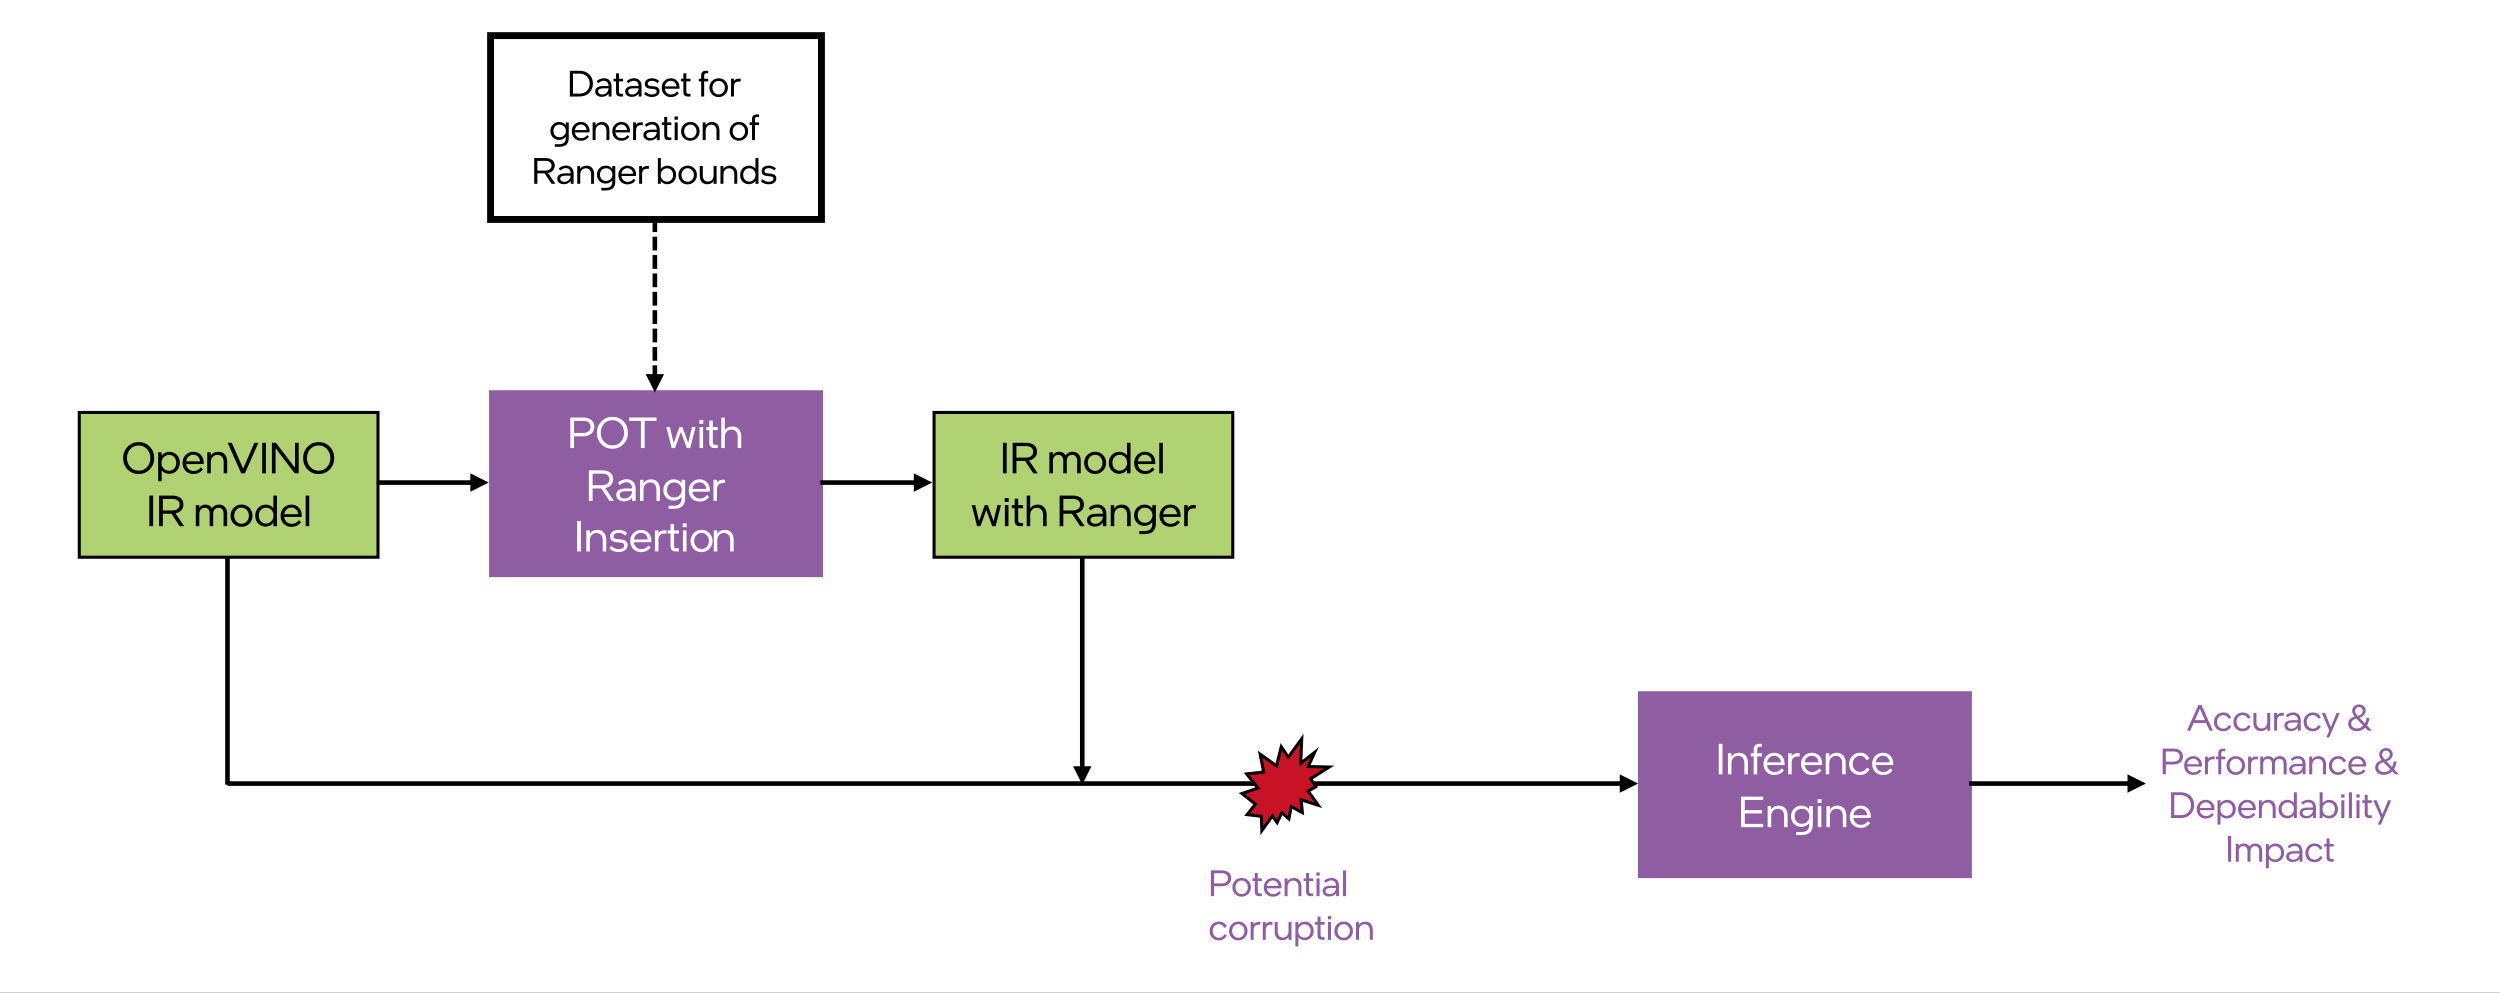 <?xml version="1.0" encoding="UTF-8" standalone="no"?>
<svg
   width="1088"
   height="432"
   overflow="hidden"
   version="1.1"
   id="svg18423"
   sodipodi:docname="scheme3.svg"
   inkscape:version="1.2.1 (9c6d41e410, 2022-07-14)"
   xmlns:inkscape="http://www.inkscape.org/namespaces/inkscape"
   xmlns:sodipodi="http://sodipodi.sourceforge.net/DTD/sodipodi-0.dtd"
   xmlns="http://www.w3.org/2000/svg"
   xmlns:svg="http://www.w3.org/2000/svg">
  <rect width="100%" height="100%" fill="#333333" stroke="none"/>
  <sodipodi:namedview
     id="namedview18425"
     pagecolor="#ffffff"
     bordercolor="#000000"
     borderopacity="0.25"
     inkscape:showpageshadow="2"
     inkscape:pageopacity="0.0"
     inkscape:pagecheckerboard="0"
     inkscape:deskcolor="#d1d1d1"
     showgrid="false"
     inkscape:zoom="1.171875"
     inkscape:cx="544"
     inkscape:cy="215.89333"
     inkscape:window-width="1920"
     inkscape:window-height="1129"
     inkscape:window-x="-8"
     inkscape:window-y="-8"
     inkscape:window-maximized="1"
     inkscape:current-layer="svg18423" />
  <defs
     id="defs18343">
    <clipPath
       id="clip0">
      <rect
         x="0"
         y="0"
         width="1088"
         height="432"
         id="rect18340" />
    </clipPath>
  </defs>
  <g
     clip-path="url(#clip0)"
     id="g18421">
    <path
       id="rect18345"
       style="fill:#ffffff"
       d="M 0,0 H 1088 V 432 H 0 Z" />
    <path
       id="rect18347"
       style="fill:#ffffff;stroke:#000000;stroke-width:3;stroke-miterlimit:8"
       d="m 213.5,15.5 h 144 v 80 h -144 z" />
    <g
       aria-label="DatasetforgenerationofRangerbounds"
       transform="translate(246.953 42)"
       id="text18361"
       style="font-size:16px;font-family:'IntelOne Display Regular', 'IntelOne Display Regular_MSFontService', sans-serif">
      <path
         d="m 1.04,0 v -11.2 h 4.208 q 2.624,0 4.224,1.552 1.616,1.552 1.616,4.032 0,2.464 -1.632,4.048 Q 7.824,0 5.216,0 Z m 8.656,-5.584 q 0,-1.92 -1.248,-3.136 Q 7.216,-9.952 5.232,-9.952 H 2.416 v 8.704 h 2.816 q 1.984,0 3.216,-1.216 1.248,-1.216 1.248,-3.12 z"
         id="path18429" />
      <path
         d="m 19.184,0 h -1.264 v -1.264 q -0.464,0.672 -1.264,1.056 -0.784,0.368 -1.696,0.368 -1.28,0 -2.08,-0.64 -0.8,-0.656 -0.8,-1.712 0,-1.168 0.896,-1.76 0.896,-0.608 2.656,-0.608 h 2.272 q -0.016,-1.088 -0.576,-1.68 -0.544,-0.592 -1.568,-0.592 -0.608,0 -1.2,0.256 -0.592,0.256 -1.168,0.784 l -0.688,-0.864 q 0.672,-0.64 1.472,-0.96 0.8,-0.336 1.712,-0.336 1.552,0 2.416,0.928 0.88,0.912 0.88,2.528 z m -1.28,-3.552 h -2.256 q -1.168,0 -1.728,0.32 -0.56,0.32 -0.56,1.008 0,0.576 0.48,0.96 0.496,0.384 1.264,0.384 1.152,0 1.936,-0.736 0.8,-0.752 0.864,-1.936 z"
         id="path18431" />
      <path
         d="m 21.136,-2.064 v -4.512 h -1.056 v -1.152 h 1.056 v -2.368 h 1.296 v 2.368 h 1.792 v 1.152 h -1.792 v 4.4 q 0,0.512 0.224,0.768 0.24,0.24 0.72,0.24 h 0.848 V 0 h -1.04 q -1.072,0 -1.568,-0.496 -0.48,-0.496 -0.48,-1.568 z"
         id="path18433" />
      <path
         d="m 32.256,0 h -1.264 v -1.264 q -0.464,0.672 -1.264,1.056 -0.784,0.368 -1.696,0.368 -1.28,0 -2.08,-0.64 -0.8,-0.656 -0.8,-1.712 0,-1.168 0.896,-1.76 0.896,-0.608 2.656,-0.608 h 2.272 q -0.016,-1.088 -0.576,-1.68 -0.544,-0.592 -1.568,-0.592 -0.608,0 -1.2,0.256 -0.592,0.256 -1.168,0.784 l -0.688,-0.864 q 0.672,-0.64 1.472,-0.96 0.8,-0.336 1.712,-0.336 1.552,0 2.416,0.928 0.88,0.912 0.88,2.528 z m -1.28,-3.552 h -2.256 q -1.168,0 -1.728,0.32 -0.56,0.32 -0.56,1.008 0,0.576 0.48,0.96 0.496,0.384 1.264,0.384 1.152,0 1.936,-0.736 0.8,-0.752 0.864,-1.936 z"
         id="path18435" />
      <path
         d="m 40.08,-2.256 q 0,1.088 -0.928,1.776 -0.928,0.688 -2.416,0.688 -0.976,0 -1.84,-0.304 -0.848,-0.32 -1.536,-0.944 l 0.672,-0.992 q 0.736,0.608 1.376,0.88 0.64,0.272 1.36,0.272 0.928,0 1.488,-0.352 0.576,-0.368 0.576,-0.944 0,-0.592 -0.48,-0.848 -0.48,-0.272 -1.584,-0.288 -1.616,-0.064 -2.368,-0.592 -0.736,-0.528 -0.736,-1.648 0,-1.024 0.848,-1.696 0.864,-0.688 2.208,-0.688 0.912,0 1.712,0.288 0.8,0.288 1.456,0.848 l -0.624,0.976 q -0.656,-0.528 -1.264,-0.768 -0.608,-0.24 -1.296,-0.24 -0.784,0 -1.296,0.352 -0.496,0.352 -0.496,0.864 0,0.56 0.448,0.816 0.448,0.256 1.424,0.304 1.744,0.048 2.512,0.576 0.784,0.528 0.784,1.664 z"
         id="path18437" />
      <path
         d="m 45.12,-0.864 q 0.768,0 1.408,-0.32 0.656,-0.336 1.2,-1.008 l 0.784,0.72 q -0.656,0.864 -1.536,1.296 -0.88,0.416 -1.968,0.416 -1.744,0 -2.864,-1.136 -1.104,-1.152 -1.104,-2.944 0,-1.744 1.136,-2.912 1.136,-1.168 2.8,-1.168 1.696,0 2.752,1.104 1.056,1.104 1.056,2.88 0,0.128 -0.016,0.304 -0.016,0.16 -0.032,0.24 h -6.352 q 0.128,1.136 0.88,1.84 0.768,0.688 1.856,0.688 z m -0.128,-5.952 q -1.008,0 -1.728,0.656 -0.72,0.656 -0.88,1.76 h 5.088 q -0.144,-1.12 -0.816,-1.76 -0.672,-0.656 -1.664,-0.656 z"
         id="path18439" />
      <path
         d="m 50.448,-2.064 v -4.512 h -1.056 v -1.152 h 1.056 v -2.368 h 1.296 v 2.368 h 1.792 v 1.152 h -1.792 v 4.4 q 0,0.512 0.224,0.768 0.24,0.24 0.72,0.24 h 0.848 V 0 h -1.04 q -1.072,0 -1.568,-0.496 -0.48,-0.496 -0.48,-1.568 z"
         id="path18441" />
      <path
         d="m 58.193,-6.576 h -1.056 v -1.152 h 1.056 v -1.456 q 0,-0.976 0.512,-1.488 0.528,-0.528 1.504,-0.528 h 1.056 v 1.088 h -0.864 q -0.448,0 -0.672,0.24 -0.224,0.24 -0.224,0.72 v 1.424 h 1.76 v 1.152 h -1.76 V 0 h -1.312 z"
         id="path18443" />
      <path
         d="m 69.825,-3.856 q 0,1.744 -1.168,2.928 -1.168,1.168 -2.88,1.168 -1.712,0 -2.864,-1.168 -1.136,-1.168 -1.136,-2.912 0,-1.744 1.168,-2.912 1.168,-1.184 2.88,-1.184 1.712,0 2.848,1.168 1.152,1.168 1.152,2.912 z m -6.72,0.016 q 0,1.248 0.768,2.096 0.784,0.848 1.936,0.848 1.136,0 1.904,-0.848 0.784,-0.848 0.784,-2.112 0,-1.232 -0.784,-2.08 -0.784,-0.864 -1.92,-0.864 -1.136,0 -1.92,0.848 -0.768,0.848 -0.768,2.112 z"
         id="path18445" />
      <path
         d="m 71.169,-7.728 h 1.28 v 0.976 q 0.352,-0.512 0.912,-0.768 0.56,-0.256 1.328,-0.256 h 0.704 v 1.232 h -0.72 q -1.104,0 -1.664,0.576 -0.544,0.576 -0.544,1.744 V 0 h -1.296 z"
         id="path18447" />
      <path
         d="m -0.745,18.088 v -0.544 q -0.528,0.64 -1.28,0.992 -0.736,0.352 -1.584,0.352 -1.632,0 -2.72,-1.088 -1.088,-1.088 -1.088,-2.8 0,-1.696 1.104,-2.8 1.12,-1.12 2.752,-1.12 0.832,0 1.568,0.352 0.736,0.352 1.264,0.992 v -1.152 h 1.296 v 6.768 q 0,1.92 -1.024,2.88 -1.024,0.96 -3.088,0.96 h -1.952 v -1.12 h 2.016 q 1.36,0 2.048,-0.672 0.688,-0.672 0.688,-2 z M -3.417,17.736 q 1.152,0 1.936,-0.784 0.8,-0.8 0.8,-1.952 0,-1.184 -0.8,-1.968 -0.784,-0.8 -1.936,-0.8 -1.2,0 -1.936,0.752 -0.736,0.752 -0.736,2 0,1.232 0.736,2 0.752,0.752 1.936,0.752 z"
         id="path18449" />
      <path
         d="m 5.975,18.136 q 0.768,0 1.408,-0.32 0.656,-0.336 1.2,-1.008 l 0.784,0.72 q -0.656,0.864 -1.536,1.296 -0.88,0.416 -1.968,0.416 -1.744,0 -2.864,-1.136 -1.104,-1.152 -1.104,-2.944 0,-1.744 1.136,-2.912 1.136,-1.168 2.8,-1.168 1.696,0 2.752,1.104 1.056,1.104 1.056,2.88 0,0.128 -0.016,0.304 -0.016,0.16 -0.032,0.24 h -6.352 q 0.128,1.136 0.88,1.84 0.768,0.688 1.856,0.688 z m -0.128,-5.952 q -1.008,0 -1.728,0.656 -0.72,0.656 -0.88,1.76 h 5.088 q -0.144,-1.12 -0.816,-1.76 -0.672,-0.656 -1.664,-0.656 z"
         id="path18451" />
      <path
         d="m 10.951,11.272 h 1.28 v 1.2 q 0.464,-0.672 1.168,-1.024 0.72,-0.368 1.6,-0.368 1.536,0 2.4,0.992 0.864,0.992 0.864,2.72 V 19 h -1.296 v -4.128 q 0,-1.216 -0.608,-1.92 -0.592,-0.704 -1.664,-0.704 -1.104,0 -1.776,0.752 -0.672,0.752 -0.672,1.952 V 19 h -1.296 z"
         id="path18453" />
      <path
         d="m 23.591,18.136 q 0.768,0 1.408,-0.32 0.656,-0.336 1.2,-1.008 l 0.784,0.72 q -0.656,0.864 -1.536,1.296 -0.88,0.416 -1.968,0.416 -1.744,0 -2.864,-1.136 -1.104,-1.152 -1.104,-2.944 0,-1.744 1.136,-2.912 1.136,-1.168 2.8,-1.168 1.696,0 2.752,1.104 1.056,1.104 1.056,2.88 0,0.128 -0.016,0.304 -0.016,0.16 -0.032,0.24 h -6.352 q 0.128,1.136 0.88,1.84 0.768,0.688 1.856,0.688 z m -0.128,-5.952 q -1.008,0 -1.728,0.656 -0.72,0.656 -0.88,1.76 h 5.088 q -0.144,-1.12 -0.816,-1.76 -0.672,-0.656 -1.664,-0.656 z"
         id="path18455" />
      <path
         d="m 28.567,11.272 h 1.28 v 0.976 q 0.352,-0.512 0.912,-0.768 0.56,-0.256 1.328,-0.256 h 0.704 v 1.232 h -0.72 q -1.104,0 -1.664,0.576 -0.544,0.576 -0.544,1.744 V 19 h -1.296 z"
         id="path18457" />
      <path
         d="m 40.167,19 h -1.264 v -1.264 q -0.464,0.672 -1.264,1.056 -0.784,0.368 -1.696,0.368 -1.28,0 -2.08,-0.64 -0.8,-0.656 -0.8,-1.712 0,-1.168 0.896,-1.76 0.896,-0.608 2.656,-0.608 h 2.272 q -0.016,-1.088 -0.576,-1.68 -0.544,-0.592 -1.568,-0.592 -0.608,0 -1.2,0.256 -0.592,0.256 -1.168,0.784 l -0.688,-0.864 q 0.672,-0.64 1.472,-0.96 0.8,-0.336 1.712,-0.336 1.552,0 2.416,0.928 0.88,0.912 0.88,2.528 z m -1.28,-3.552 h -2.256 q -1.168,0 -1.728,0.32 -0.56,0.32 -0.56,1.008 0,0.576 0.48,0.96 0.496,0.384 1.264,0.384 1.152,0 1.936,-0.736 0.8,-0.752 0.864,-1.936 z"
         id="path18459" />
      <path
         d="m 42.119,16.936 v -4.512 h -1.056 v -1.152 h 1.056 V 8.904 h 1.296 v 2.368 h 1.792 v 1.152 h -1.792 v 4.4 q 0,0.512 0.224,0.768 0.24,0.24 0.72,0.24 h 0.848 V 19 h -1.04 q -1.072,0 -1.568,-0.496 -0.48,-0.496 -0.48,-1.568 z"
         id="path18461" />
      <path
         d="m 46.599,8.68 h 1.44 v 1.424 h -1.44 z m 0.064,10.32 v -7.728 h 1.312 V 19 Z"
         id="path18463" />
      <path
         d="m 57.511,15.144 q 0,1.744 -1.168,2.928 -1.168,1.168 -2.88,1.168 -1.712,0 -2.864,-1.168 -1.136,-1.168 -1.136,-2.912 0,-1.744 1.168,-2.912 1.168,-1.184 2.88,-1.184 1.712,0 2.848,1.168 1.152,1.168 1.152,2.912 z m -6.72,0.016 q 0,1.248 0.768,2.096 0.784,0.848 1.936,0.848 1.136,0 1.904,-0.848 0.784,-0.848 0.784,-2.112 0,-1.232 -0.784,-2.08 -0.784,-0.864 -1.92,-0.864 -1.136,0 -1.92,0.848 -0.768,0.848 -0.768,2.112 z"
         id="path18465" />
      <path
         d="m 58.855,11.272 h 1.28 v 1.2 q 0.464,-0.672 1.168,-1.024 0.72,-0.368 1.6,-0.368 1.536,0 2.4,0.992 0.864,0.992 0.864,2.72 V 19 h -1.296 v -4.128 q 0,-1.216 -0.608,-1.92 -0.592,-0.704 -1.664,-0.704 -1.104,0 -1.776,0.752 -0.672,0.752 -0.672,1.952 V 19 h -1.296 z"
         id="path18467" />
      <path
         d="m 78.631,15.144 q 0,1.744 -1.168,2.928 -1.168,1.168 -2.88,1.168 -1.712,0 -2.864,-1.168 -1.136,-1.168 -1.136,-2.912 0,-1.744 1.168,-2.912 1.168,-1.184 2.88,-1.184 1.712,0 2.848,1.168 1.152,1.168 1.152,2.912 z m -6.72,0.016 q 0,1.248 0.768,2.096 0.784,0.848 1.936,0.848 1.136,0 1.904,-0.848 0.784,-0.848 0.784,-2.112 0,-1.232 -0.784,-2.08 -0.784,-0.864 -1.92,-0.864 -1.136,0 -1.92,0.848 -0.768,0.848 -0.768,2.112 z"
         id="path18469" />
      <path
         d="m 80.327,12.424 h -1.056 v -1.152 h 1.056 V 9.816 q 0,-0.976 0.512,-1.488 0.528,-0.528 1.504,-0.528 h 1.056 v 1.088 h -0.864 q -0.448,0 -0.672,0.24 -0.224,0.24 -0.224,0.72 v 1.424 h 1.76 v 1.152 h -1.76 V 19 h -1.312 z"
         id="path18471" />
      <path
         d="M -8.46,33.28 -5.276,38 h -1.632 l -3.024,-4.56 h -3.152 V 38 H -14.46 V 26.8 h 4.928 q 1.888,0 2.944,0.88 1.056,0.864 1.056,2.384 0,1.248 -0.768,2.096 -0.768,0.848 -2.16,1.12 z m 1.536,-3.184 q 0,-0.976 -0.704,-1.52 -0.688,-0.56 -1.936,-0.56 h -3.52 v 4.224 h 3.408 q 1.264,0 2,-0.576 0.752,-0.592 0.752,-1.568 z"
         id="path18473" />
      <path
         d="m 2.676,38 h -1.264 v -1.264 q -0.464,0.672 -1.264,1.056 -0.784,0.368 -1.696,0.368 -1.28,0 -2.08,-0.64 -0.8,-0.656 -0.8,-1.712 0,-1.168 0.896,-1.76 0.896,-0.608 2.656,-0.608 H 1.396 q -0.016,-1.088 -0.576,-1.68 -0.544,-0.592 -1.568,-0.592 -0.608,0 -1.2,0.256 -0.592,0.256 -1.168,0.784 l -0.688,-0.864 q 0.672,-0.64 1.472,-0.96 0.8,-0.336 1.712,-0.336 1.552,0 2.416,0.928 0.88,0.912 0.88,2.528 z m -1.28,-3.552 h -2.256 q -1.168,0 -1.728,0.32 -0.56,0.32 -0.56,1.008 0,0.576 0.48,0.96 0.496,0.384 1.264,0.384 1.152,0 1.936,-0.736 0.8,-0.752 0.864,-1.936 z"
         id="path18475" />
      <path
         d="m 4.276,30.272 h 1.28 v 1.2 q 0.464,-0.672 1.168,-1.024 0.72,-0.368 1.6,-0.368 1.536,0 2.4,0.992 0.864,0.992 0.864,2.72 V 38 h -1.296 v -4.128 q 0,-1.216 -0.608,-1.92 -0.592,-0.704 -1.664,-0.704 -1.104,0 -1.776,0.752 -0.672,0.752 -0.672,1.952 V 38 h -1.296 z"
         id="path18477" />
      <path
         d="m 19.508,37.088 v -0.544 q -0.528,0.64 -1.28,0.992 -0.736,0.352 -1.584,0.352 -1.632,0 -2.72,-1.088 -1.088,-1.088 -1.088,-2.8 0,-1.696 1.104,-2.8 1.12,-1.12 2.752,-1.12 0.832,0 1.568,0.352 0.736,0.352 1.264,0.992 v -1.152 h 1.296 v 6.768 q 0,1.92 -1.024,2.88 -1.024,0.96 -3.088,0.96 h -1.952 v -1.12 h 2.016 q 1.36,0 2.048,-0.672 0.688,-0.672 0.688,-2 z m -2.672,-0.352 q 1.152,0 1.936,-0.784 0.8,-0.8 0.8,-1.952 0,-1.184 -0.8,-1.968 -0.784,-0.8 -1.936,-0.8 -1.2,0 -1.936,0.752 -0.736,0.752 -0.736,2 0,1.232 0.736,2 0.752,0.752 1.936,0.752 z"
         id="path18479" />
      <path
         d="m 26.228,37.136 q 0.768,0 1.408,-0.32 0.656,-0.336 1.2,-1.008 l 0.784,0.72 q -0.656,0.864 -1.536,1.296 -0.88,0.416 -1.968,0.416 -1.744,0 -2.864,-1.136 -1.104,-1.152 -1.104,-2.944 0,-1.744 1.136,-2.912 1.136,-1.168 2.8,-1.168 1.696,0 2.752,1.104 1.056,1.104 1.056,2.88 0,0.128 -0.016,0.304 -0.016,0.16 -0.032,0.24 h -6.352 q 0.128,1.136 0.88,1.84 0.768,0.688 1.856,0.688 z m -0.128,-5.952 q -1.008,0 -1.728,0.656 -0.72,0.656 -0.88,1.76 h 5.088 q -0.144,-1.12 -0.816,-1.76 -0.672,-0.656 -1.664,-0.656 z"
         id="path18481" />
      <path
         d="m 31.204,30.272 h 1.28 v 0.976 q 0.352,-0.512 0.912,-0.768 0.56,-0.256 1.328,-0.256 h 0.704 v 1.232 h -0.72 q -1.104,0 -1.664,0.576 -0.544,0.576 -0.544,1.744 V 38 h -1.296 z"
         id="path18483" />
      <path
         d="m 40.628,38 h -1.28 V 26.8 h 1.296 v 4.672 q 0.512,-0.656 1.248,-1.008 0.752,-0.368 1.584,-0.368 1.632,0 2.72,1.136 1.104,1.12 1.104,2.88 0,1.776 -1.12,2.928 -1.12,1.136 -2.768,1.136 -0.816,0 -1.552,-0.352 -0.72,-0.352 -1.232,-0.976 z m 2.72,-6.752 q -1.152,0 -1.952,0.848 -0.8,0.832 -0.8,2.08 0,1.216 0.784,2.048 0.784,0.816 1.92,0.816 1.184,0 1.92,-0.784 0.752,-0.8 0.752,-2.112 0,-1.296 -0.736,-2.096 -0.72,-0.8 -1.888,-0.8 z"
         id="path18485" />
      <path
         d="m 56.34,34.144 q 0,1.744 -1.168,2.928 -1.168,1.168 -2.88,1.168 -1.712,0 -2.864,-1.168 -1.136,-1.168 -1.136,-2.912 0,-1.744 1.168,-2.912 1.168,-1.184 2.88,-1.184 1.712,0 2.848,1.168 1.152,1.168 1.152,2.912 z m -6.72,0.016 q 0,1.248 0.768,2.096 0.784,0.848 1.936,0.848 1.136,0 1.904,-0.848 0.784,-0.848 0.784,-2.112 0,-1.232 -0.784,-2.08 -0.784,-0.864 -1.92,-0.864 -1.136,0 -1.92,0.848 -0.768,0.848 -0.768,2.112 z"
         id="path18487" />
      <path
         d="m 64.916,38 h -1.296 v -1.184 q -0.464,0.672 -1.168,1.024 -0.704,0.336 -1.6,0.336 -1.52,0 -2.4,-0.992 -0.864,-0.992 -0.864,-2.704 v -4.208 h 1.312 V 34.4 q 0,1.216 0.592,1.92 0.608,0.704 1.68,0.704 1.088,0 1.76,-0.752 0.672,-0.752 0.672,-1.952 v -4.048 h 1.312 z"
         id="path18489" />
      <path
         d="m 66.596,30.272 h 1.28 v 1.2 q 0.464,-0.672 1.168,-1.024 0.72,-0.368 1.6,-0.368 1.536,0 2.4,0.992 0.864,0.992 0.864,2.72 V 38 h -1.296 v -4.128 q 0,-1.216 -0.608,-1.92 -0.592,-0.704 -1.664,-0.704 -1.104,0 -1.776,0.752 -0.672,0.752 -0.672,1.952 V 38 h -1.296 z"
         id="path18491" />
      <path
         d="m 81.812,26.8 h 1.312 V 38 h -1.296 v -1.248 q -0.528,0.672 -1.28,1.04 -0.736,0.368 -1.584,0.368 -1.616,0 -2.72,-1.12 -1.088,-1.136 -1.088,-2.88 0,-1.76 1.12,-2.912 1.136,-1.168 2.784,-1.168 0.8,0 1.504,0.336 0.72,0.32 1.248,0.928 z m -2.704,10.224 q 1.168,0 1.952,-0.832 0.8,-0.848 0.8,-2.08 0,-1.248 -0.768,-2.064 -0.768,-0.816 -1.92,-0.816 -1.184,0 -1.936,0.8 -0.752,0.8 -0.752,2.096 0,1.296 0.736,2.096 0.736,0.8 1.888,0.8 z"
         id="path18493" />
      <path
         d="m 90.905,35.744 q 0,1.088 -0.928,1.776 -0.928,0.688 -2.416,0.688 -0.976,0 -1.84,-0.304 -0.848,-0.32 -1.536,-0.944 l 0.672,-0.992 q 0.736,0.608 1.376,0.88 0.64,0.272 1.36,0.272 0.928,0 1.488,-0.352 0.576,-0.368 0.576,-0.944 0,-0.592 -0.48,-0.848 -0.48,-0.272 -1.584,-0.288 -1.616,-0.064 -2.368,-0.592 -0.736,-0.528 -0.736,-1.648 0,-1.024 0.848,-1.696 0.864,-0.688 2.208,-0.688 0.912,0 1.712,0.288 0.8,0.288 1.456,0.848 l -0.624,0.976 q -0.656,-0.528 -1.264,-0.768 -0.608,-0.24 -1.296,-0.24 -0.784,0 -1.296,0.352 -0.496,0.352 -0.496,0.864 0,0.56 0.448,0.816 0.448,0.256 1.424,0.304 1.744,0.048 2.512,0.576 0.784,0.528 0.784,1.664 z"
         id="path18495" />
    </g>
    <path
       id="rect18363"
       style="fill:#8f5da2;stroke:#8f5da2;stroke-width:1.333;stroke-miterlimit:8"
       d="m 213.5,170.5 h 144 v 80 h -144 z" />
    <g
       aria-label="POTwithRangerInsertion"
       transform="translate(246.953 195)"
       id="text18373"
       style="font-size:19px;font-family:'IntelOne Display Regular', 'IntelOne Display Regular_MSFontService', sans-serif;fill:#ffffff">
      <path
         d="m 1.235,0 v -13.3 h 5.776 q 2.185,0 3.439,1.102 1.273,1.083 1.273,2.945 0,1.881 -1.368,3.021 -1.368,1.121 -3.648,1.121 H 2.869 V 0 Z m 8.816,-9.215 q 0,-1.216 -0.817,-1.9 -0.817,-0.703 -2.28,-0.703 H 2.869 v 5.244 h 3.952 q 1.482,0 2.356,-0.703 0.874,-0.722 0.874,-1.938 z"
         id="path18499" />
      <path
         d="m 12.806,-6.631 q 0,-2.945 1.957,-4.959 1.957,-2.014 4.826,-2.014 2.888,0 4.807,1.995 1.938,1.976 1.938,4.94 0,2.964 -1.957,4.978 -1.938,1.995 -4.807,1.995 -2.888,0 -4.826,-1.976 -1.938,-1.995 -1.938,-4.959 z m 1.672,-0.038 q 0,2.337 1.463,3.933 1.482,1.577 3.648,1.577 2.166,0 3.61,-1.558 1.463,-1.577 1.463,-3.914 0,-2.337 -1.463,-3.914 -1.463,-1.596 -3.629,-1.596 -2.185,0 -3.648,1.577 -1.444,1.558 -1.444,3.895 z"
         id="path18501" />
      <path
         d="m 31.977,-11.818 h -5.168 V -13.3 h 11.951 v 1.482 h -5.149 V 0 h -1.634 z"
         id="path18503" />
      <path
         d="M 55.762,-9.177 53.444,0 H 51.943 L 49.378,-7.049 46.832,0 H 45.35 l -2.318,-9.177 h 1.558 l 1.634,7.011 2.489,-7.011 h 1.368 l 2.47,7.011 1.653,-7.011 z"
         id="path18505" />
      <path
         d="m 57.396,-12.255 h 1.71 v 1.691 h -1.71 z M 57.472,0 v -9.177 h 1.558 V 0 Z"
         id="path18507" />
      <path
         d="m 61.728,-2.451 v -5.358 h -1.254 v -1.368 h 1.254 v -2.812 h 1.539 v 2.812 h 2.128 v 1.368 h -2.128 v 5.225 q 0,0.608 0.266,0.912 0.285,0.285 0.855,0.285 h 1.007 V 0 h -1.235 q -1.273,0 -1.862,-0.589 -0.57,-0.589 -0.57,-1.862 z"
         id="path18509" />
      <path
         d="m 66.953,-13.3 h 1.539 v 5.51 q 0.551,-0.779 1.368,-1.197 0.836,-0.418 1.862,-0.418 1.843,0 2.869,1.178 1.045,1.178 1.045,3.23 V 0 h -1.539 v -4.902 q 0,-1.463 -0.722,-2.28 -0.722,-0.836 -2.014,-0.836 -1.292,0 -2.09,0.893 -0.779,0.893 -0.779,2.318 V 0 h -1.539 z"
         id="path18511" />
      <path
         d="m 16.447,17.395 3.781,5.605 h -1.938 l -3.591,-5.415 h -3.743 V 23 H 9.322 V 9.7 H 15.174 q 2.242,0 3.496,1.045 1.254,1.026 1.254,2.831 0,1.482 -0.912,2.489 -0.912,1.007 -2.565,1.33 z m 1.824,-3.781 q 0,-1.159 -0.836,-1.805 -0.817,-0.665 -2.299,-0.665 h -4.18 v 5.016 h 4.047 q 1.501,0 2.375,-0.684 0.893,-0.703 0.893,-1.862 z"
         id="path18513" />
      <path
         d="m 29.671,23 h -1.501 v -1.501 q -0.551,0.798 -1.501,1.254 -0.931,0.437 -2.014,0.437 -1.52,0 -2.47,-0.76 -0.95,-0.779 -0.95,-2.033 0,-1.387 1.064,-2.09 1.064,-0.722 3.154,-0.722 h 2.698 q -0.019,-1.292 -0.684,-1.995 -0.646,-0.703 -1.862,-0.703 -0.722,0 -1.425,0.304 -0.703,0.304 -1.387,0.931 l -0.817,-1.026 q 0.798,-0.76 1.748,-1.14 0.95,-0.399 2.033,-0.399 1.843,0 2.869,1.102 1.045,1.083 1.045,3.002 z m -1.52,-4.218 h -2.679 q -1.387,0 -2.052,0.38 -0.665,0.38 -0.665,1.197 0,0.684 0.57,1.14 0.589,0.456 1.501,0.456 1.368,0 2.299,-0.874 0.95,-0.893 1.026,-2.299 z"
         id="path18515" />
      <path
         d="m 31.571,13.823 h 1.52 v 1.425 q 0.551,-0.798 1.387,-1.216 0.855,-0.437 1.9,-0.437 1.824,0 2.85,1.178 1.026,1.178 1.026,3.23 V 23 h -1.539 v -4.902 q 0,-1.444 -0.722,-2.28 -0.703,-0.836 -1.976,-0.836 -1.311,0 -2.109,0.893 -0.798,0.893 -0.798,2.318 V 23 h -1.539 z"
         id="path18517" />
      <path
         d="m 49.659,21.917 v -0.646 q -0.627,0.76 -1.52,1.178 -0.874,0.418 -1.881,0.418 -1.938,0 -3.23,-1.292 -1.292,-1.292 -1.292,-3.325 0,-2.014 1.311,-3.325 1.33,-1.33 3.268,-1.33 0.988,0 1.862,0.418 0.874,0.418 1.501,1.178 v -1.368 h 1.539 v 8.037 q 0,2.28 -1.216,3.42 -1.216,1.14 -3.667,1.14 h -2.318 v -1.33 h 2.394 q 1.615,0 2.432,-0.798 0.817,-0.798 0.817,-2.375 z m -3.173,-0.418 q 1.368,0 2.299,-0.931 0.95,-0.95 0.95,-2.318 0,-1.406 -0.95,-2.337 -0.931,-0.95 -2.299,-0.95 -1.425,0 -2.299,0.893 -0.874,0.893 -0.874,2.375 0,1.463 0.874,2.375 0.893,0.893 2.299,0.893 z"
         id="path18519" />
      <path
         d="m 57.639,21.974 q 0.912,0 1.672,-0.38 0.779,-0.399 1.425,-1.197 l 0.931,0.855 q -0.779,1.026 -1.824,1.539 -1.045,0.494 -2.337,0.494 -2.071,0 -3.401,-1.349 -1.311,-1.368 -1.311,-3.496 0,-2.071 1.349,-3.458 1.349,-1.387 3.325,-1.387 2.014,0 3.268,1.311 1.254,1.311 1.254,3.42 0,0.152 -0.019,0.361 -0.019,0.19 -0.038,0.285 h -7.543 q 0.152,1.349 1.045,2.185 0.912,0.817 2.204,0.817 z m -0.152,-7.068 q -1.197,0 -2.052,0.779 -0.855,0.779 -1.045,2.09 h 6.042 q -0.171,-1.33 -0.969,-2.09 -0.798,-0.779 -1.976,-0.779 z"
         id="path18521" />
      <path
         d="m 63.548,13.823 h 1.52 v 1.159 q 0.418,-0.608 1.083,-0.912 0.665,-0.304 1.577,-0.304 h 0.836 v 1.463 h -0.855 q -1.311,0 -1.976,0.684 -0.646,0.684 -0.646,2.071 V 23 h -1.539 z"
         id="path18523" />
      <path
         d="M 4.201,45 V 31.7 h 1.634 V 45 Z"
         id="path18525" />
      <path
         d="m 8.21,35.823 h 1.52 v 1.425 q 0.551,-0.798 1.387,-1.216 0.855,-0.437 1.9,-0.437 1.824,0 2.85,1.178 1.026,1.178 1.026,3.23 V 45 h -1.539 v -4.902 q 0,-1.444 -0.722,-2.28 -0.703,-0.836 -1.976,-0.836 -1.311,0 -2.109,0.893 -0.798,0.893 -0.798,2.318 V 45 h -1.539 z"
         id="path18527" />
      <path
         d="m 26.184,42.321 q 0,1.292 -1.102,2.109 -1.102,0.817 -2.869,0.817 -1.159,0 -2.185,-0.361 -1.007,-0.38 -1.824,-1.121 l 0.798,-1.178 q 0.874,0.722 1.634,1.045 0.76,0.323 1.615,0.323 1.102,0 1.767,-0.418 0.684,-0.437 0.684,-1.121 0,-0.703 -0.57,-1.007 -0.57,-0.323 -1.881,-0.342 -1.919,-0.076 -2.812,-0.703 -0.874,-0.627 -0.874,-1.957 0,-1.216 1.007,-2.014 1.026,-0.817 2.622,-0.817 1.083,0 2.033,0.342 0.95,0.342 1.729,1.007 l -0.741,1.159 q -0.779,-0.627 -1.501,-0.912 -0.722,-0.285 -1.539,-0.285 -0.931,0 -1.539,0.418 -0.589,0.418 -0.589,1.026 0,0.665 0.532,0.969 0.532,0.304 1.691,0.361 2.071,0.057 2.983,0.684 0.931,0.627 0.931,1.976 z"
         id="path18529" />
      <path
         d="m 32.169,43.974 q 0.912,0 1.672,-0.38 0.779,-0.399 1.425,-1.197 l 0.931,0.855 q -0.779,1.026 -1.824,1.539 -1.045,0.494 -2.337,0.494 -2.071,0 -3.401,-1.349 -1.311,-1.368 -1.311,-3.496 0,-2.071 1.349,-3.458 1.349,-1.387 3.325,-1.387 2.014,0 3.268,1.311 1.254,1.311 1.254,3.42 0,0.152 -0.019,0.361 -0.019,0.19 -0.038,0.285 h -7.543 q 0.152,1.349 1.045,2.185 0.912,0.817 2.204,0.817 z m -0.152,-7.068 q -1.197,0 -2.052,0.779 -0.855,0.779 -1.045,2.09 h 6.042 q -0.171,-1.33 -0.969,-2.09 -0.798,-0.779 -1.976,-0.779 z"
         id="path18531" />
      <path
         d="m 38.078,35.823 h 1.52 v 1.159 q 0.418,-0.608 1.083,-0.912 0.665,-0.304 1.577,-0.304 h 0.836 v 1.463 h -0.855 q -1.311,0 -1.976,0.684 -0.646,0.684 -0.646,2.071 V 45 h -1.539 z"
         id="path18533" />
      <path
         d="m 44.861,42.549 v -5.358 h -1.254 v -1.368 h 1.254 v -2.812 h 1.539 v 2.812 h 2.128 v 1.368 h -2.128 v 5.225 q 0,0.608 0.266,0.912 0.285,0.285 0.855,0.285 h 1.007 V 45 h -1.235 q -1.273,0 -1.862,-0.589 -0.57,-0.589 -0.57,-1.862 z"
         id="path18535" />
      <path
         d="m 50.181,32.745 h 1.71 v 1.691 h -1.71 z m 0.076,12.255 v -9.177 h 1.558 V 45 Z"
         id="path18537" />
      <path
         d="m 63.139,40.421 q 0,2.071 -1.387,3.477 -1.387,1.387 -3.42,1.387 -2.033,0 -3.401,-1.387 -1.349,-1.387 -1.349,-3.458 0,-2.071 1.387,-3.458 1.387,-1.406 3.42,-1.406 2.033,0 3.382,1.387 1.368,1.387 1.368,3.458 z m -7.98,0.019 q 0,1.482 0.912,2.489 0.931,1.007 2.299,1.007 1.349,0 2.261,-1.007 0.931,-1.007 0.931,-2.508 0,-1.463 -0.931,-2.47 -0.931,-1.026 -2.28,-1.026 -1.349,0 -2.28,1.007 -0.912,1.007 -0.912,2.508 z"
         id="path18539" />
      <path
         d="m 63.674,35.823 h 1.52 v 1.425 q 0.551,-0.798 1.387,-1.216 0.855,-0.437 1.9,-0.437 1.824,0 2.85,1.178 1.026,1.178 1.026,3.23 V 45 h -1.539 v -4.902 q 0,-1.444 -0.722,-2.28 -0.703,-0.836 -1.976,-0.836 -1.311,0 -2.109,0.893 -0.798,0.893 -0.798,2.318 V 45 h -1.539 z"
         id="path18541" />
    </g>
    <path
       id="rect18375"
       style="fill:#b1d272;stroke:#000000;stroke-width:1.333;stroke-miterlimit:8"
       d="M 34.5,179.5 H 164.5 v 63 H 34.5 Z" />
    <g
       aria-label="OpenVINO IR model"
       transform="translate(52.88 206)"
       id="text18379"
       style="font-size:19px;font-family:'IntelOne Display Regular', 'IntelOne Display Regular_MSFontService', sans-serif">
      <path
         d="m 0.703,-6.631 q 0,-2.945 1.957,-4.959 1.957,-2.014 4.826,-2.014 2.888,0 4.807,1.995 1.938,1.976 1.938,4.94 0,2.964 -1.957,4.978 -1.938,1.995 -4.807,1.995 -2.888,0 -4.826,-1.976 -1.938,-1.995 -1.938,-4.959 z m 1.672,-0.038 q 0,2.337 1.463,3.933 1.482,1.577 3.648,1.577 2.166,0 3.61,-1.558 1.463,-1.577 1.463,-3.914 0,-2.337 -1.463,-3.914 -1.463,-1.596 -3.629,-1.596 -2.185,0 -3.648,1.577 -1.444,1.558 -1.444,3.895 z"
         id="path18545" />
      <path
         d="m 17.48,3.42 h -1.539 V -9.177 h 1.52 v 1.482 q 0.608,-0.798 1.501,-1.235 0.893,-0.456 1.9,-0.456 1.938,0 3.23,1.349 1.292,1.33 1.292,3.42 0,2.109 -1.349,3.477 -1.33,1.349 -3.287,1.349 -0.931,0 -1.805,-0.38 -0.855,-0.399 -1.463,-1.121 z m 3.211,-11.438 q -1.387,0 -2.337,1.007 -0.931,0.988 -0.931,2.47 0,1.463 0.912,2.432 0.931,0.969 2.299,0.969 1.406,0 2.28,-0.931 0.893,-0.95 0.893,-2.508 0,-1.539 -0.874,-2.489 -0.855,-0.95 -2.242,-0.95 z"
         id="path18547" />
      <path
         d="m 31.407,-1.026 q 0.912,0 1.672,-0.38 0.779,-0.399 1.425,-1.197 l 0.931,0.855 q -0.779,1.026 -1.824,1.539 -1.045,0.494 -2.337,0.494 -2.071,0 -3.401,-1.349 -1.311,-1.368 -1.311,-3.496 0,-2.071 1.349,-3.458 1.349,-1.387 3.325,-1.387 2.014,0 3.268,1.311 1.254,1.311 1.254,3.42 0,0.152 -0.019,0.361 -0.019,0.19 -0.038,0.285 h -7.543 q 0.152,1.349 1.045,2.185 0.912,0.817 2.204,0.817 z m -0.152,-7.068 q -1.197,0 -2.052,0.779 -0.855,0.779 -1.045,2.09 h 6.042 q -0.171,-1.33 -0.969,-2.09 -0.798,-0.779 -1.976,-0.779 z"
         id="path18549" />
      <path
         d="m 37.316,-9.177 h 1.52 v 1.425 q 0.551,-0.798 1.387,-1.216 0.855,-0.437 1.9,-0.437 1.824,0 2.85,1.178 1.026,1.178 1.026,3.23 V 0 h -1.539 v -4.902 q 0,-1.444 -0.722,-2.28 -0.703,-0.836 -1.976,-0.836 -1.311,0 -2.109,0.893 -0.798,0.893 -0.798,2.318 V 0 h -1.539 z"
         id="path18551" />
      <path
         d="m 52.079,0 -5.89,-13.3 h 1.786 l 4.959,11.21 4.902,-11.21 h 1.748 l -5.89,13.3 z"
         id="path18553" />
      <path
         d="m 61.218,0 v -13.3 h 1.634 V 0 Z"
         id="path18555" />
      <path
         d="M 67.051,-10.925 V 0 h -1.596 v -13.3 h 1.748 l 8.303,10.868 V -13.3 h 1.596 V 0 h -1.71 z"
         id="path18557" />
      <path
         d="m 79.04,-6.631 q 0,-2.945 1.957,-4.959 1.957,-2.014 4.826,-2.014 2.888,0 4.807,1.995 1.938,1.976 1.938,4.94 0,2.964 -1.957,4.978 -1.938,1.995 -4.807,1.995 -2.888,0 -4.826,-1.976 -1.938,-1.995 -1.938,-4.959 z m 1.672,-0.038 q 0,2.337 1.463,3.933 1.482,1.577 3.648,1.577 2.166,0 3.61,-1.558 1.463,-1.577 1.463,-3.914 0,-2.337 -1.463,-3.914 -1.463,-1.596 -3.629,-1.596 -2.185,0 -3.648,1.577 -1.444,1.558 -1.444,3.895 z"
         id="path18559" />
      <path
         d="M 12.115,23 V 9.7 h 1.634 V 23 Z"
         id="path18561" />
      <path
         d="m 23.477,17.395 3.781,5.605 h -1.938 l -3.591,-5.415 h -3.743 V 23 h -1.634 V 9.7 h 5.852 q 2.242,0 3.496,1.045 1.254,1.026 1.254,2.831 0,1.482 -0.912,2.489 -0.912,1.007 -2.565,1.33 z m 1.824,-3.781 q 0,-1.159 -0.836,-1.805 -0.817,-0.665 -2.299,-0.665 h -4.18 v 5.016 h 4.047 q 1.501,0 2.375,-0.684 0.893,-0.703 0.893,-1.862 z"
         id="path18563" />
      <path
         d="m 32.331,13.823 h 1.52 v 1.102 q 0.513,-0.665 1.159,-0.988 0.665,-0.342 1.482,-0.342 0.95,0 1.691,0.399 0.741,0.399 1.178,1.159 0.513,-0.76 1.292,-1.159 0.798,-0.399 1.786,-0.399 1.615,0 2.565,1.045 0.969,1.045 0.969,2.717 V 23 h -1.558 v -5.548 q 0,-1.159 -0.589,-1.805 -0.57,-0.665 -1.615,-0.665 -1.026,0 -1.672,0.722 -0.627,0.703 -0.627,1.843 V 23 h -1.539 v -5.548 q 0,-1.159 -0.589,-1.805 -0.57,-0.665 -1.615,-0.665 -1.026,0 -1.672,0.722 -0.627,0.703 -0.627,1.843 V 23 h -1.539 z"
         id="path18565" />
      <path
         d="m 57.012,18.421 q 0,2.071 -1.387,3.477 -1.387,1.387 -3.42,1.387 -2.033,0 -3.401,-1.387 -1.349,-1.387 -1.349,-3.458 0,-2.071 1.387,-3.458 1.387,-1.406 3.42,-1.406 2.033,0 3.382,1.387 1.368,1.387 1.368,3.458 z m -7.98,0.019 q 0,1.482 0.912,2.489 0.931,1.007 2.299,1.007 1.349,0 2.261,-1.007 0.931,-1.007 0.931,-2.508 0,-1.463 -0.931,-2.47 -0.931,-1.026 -2.28,-1.026 -1.349,0 -2.28,1.007 -0.912,1.007 -0.912,2.508 z"
         id="path18567" />
      <path
         d="m 66.094,9.7 h 1.558 V 23 h -1.539 v -1.482 q -0.627,0.798 -1.52,1.235 -0.874,0.437 -1.881,0.437 -1.919,0 -3.23,-1.33 -1.292,-1.349 -1.292,-3.42 0,-2.09 1.33,-3.458 1.349,-1.387 3.306,-1.387 0.95,0 1.786,0.399 0.855,0.38 1.482,1.102 z m -3.211,12.141 q 1.387,0 2.318,-0.988 0.95,-1.007 0.95,-2.47 0,-1.482 -0.912,-2.451 -0.912,-0.969 -2.28,-0.969 -1.406,0 -2.299,0.95 -0.893,0.95 -0.893,2.489 0,1.539 0.874,2.489 0.874,0.95 2.242,0.95 z"
         id="path18569" />
      <path
         d="m 74.074,21.974 q 0.912,0 1.672,-0.38 0.779,-0.399 1.425,-1.197 l 0.931,0.855 q -0.779,1.026 -1.824,1.539 -1.045,0.494 -2.337,0.494 -2.071,0 -3.401,-1.349 -1.311,-1.368 -1.311,-3.496 0,-2.071 1.349,-3.458 1.349,-1.387 3.325,-1.387 2.014,0 3.268,1.311 1.254,1.311 1.254,3.42 0,0.152 -0.019,0.361 -0.019,0.19 -0.038,0.285 h -7.543 q 0.152,1.349 1.045,2.185 0.912,0.817 2.204,0.817 z m -0.152,-7.068 q -1.197,0 -2.052,0.779 -0.855,0.779 -1.045,2.09 h 6.042 q -0.171,-1.33 -0.969,-2.09 -0.798,-0.779 -1.976,-0.779 z"
         id="path18571" />
      <path
         d="m 80.154,9.7 h 1.558 V 23 h -1.558 z"
         id="path18573" />
    </g>
    <path
       id="rect18381"
       style="fill:#b1d272;stroke:#000000;stroke-width:1.333;stroke-miterlimit:8"
       d="m 406.5,179.5 h 130 v 63 h -130 z" />
    <g
       aria-label="IR model with Ranger"
       transform="translate(435.105 206)"
       id="text18385"
       style="font-size:19px;font-family:'IntelOne Display Regular', 'IntelOne Display Regular_MSFontService', sans-serif">
      <path
         d="M 1.368,0 V -13.3 H 3.002 V 0 Z"
         id="path18577" />
      <path
         d="m 12.73,-5.605 3.781,5.605 h -1.938 l -3.591,-5.415 H 7.239 V 0 h -1.634 v -13.3 h 5.852 q 2.242,0 3.496,1.045 1.254,1.026 1.254,2.831 0,1.482 -0.912,2.489 -0.912,1.007 -2.565,1.33 z m 1.824,-3.781 q 0,-1.159 -0.836,-1.805 -0.817,-0.665 -2.299,-0.665 H 7.239 v 5.016 h 4.047 q 1.501,0 2.375,-0.684 0.893,-0.703 0.893,-1.862 z"
         id="path18579" />
      <path
         d="m 21.584,-9.177 h 1.52 v 1.102 q 0.513,-0.665 1.159,-0.988 0.665,-0.342 1.482,-0.342 0.95,0 1.691,0.399 0.741,0.399 1.178,1.159 0.513,-0.76 1.292,-1.159 0.798,-0.399 1.786,-0.399 1.615,0 2.565,1.045 0.969,1.045 0.969,2.717 V 0 h -1.558 v -5.548 q 0,-1.159 -0.589,-1.805 -0.57,-0.665 -1.615,-0.665 -1.026,0 -1.672,0.722 -0.627,0.703 -0.627,1.843 V 0 h -1.539 v -5.548 q 0,-1.159 -0.589,-1.805 -0.57,-0.665 -1.615,-0.665 -1.026,0 -1.672,0.722 -0.627,0.703 -0.627,1.843 V 0 h -1.539 z"
         id="path18581" />
      <path
         d="m 46.265,-4.579 q 0,2.071 -1.387,3.477 -1.387,1.387 -3.42,1.387 -2.033,0 -3.401,-1.387 -1.349,-1.387 -1.349,-3.458 0,-2.071 1.387,-3.458 1.387,-1.406 3.42,-1.406 2.033,0 3.382,1.387 1.368,1.387 1.368,3.458 z m -7.98,0.019 q 0,1.482 0.912,2.489 0.931,1.007 2.299,1.007 1.349,0 2.261,-1.007 0.931,-1.007 0.931,-2.508 0,-1.463 -0.931,-2.47 -0.931,-1.026 -2.28,-1.026 -1.349,0 -2.28,1.007 -0.912,1.007 -0.912,2.508 z"
         id="path18583" />
      <path
         d="m 55.347,-13.3 h 1.558 V 0 h -1.539 v -1.482 q -0.627,0.798 -1.52,1.235 -0.874,0.437 -1.881,0.437 -1.919,0 -3.23,-1.33 -1.292,-1.349 -1.292,-3.42 0,-2.09 1.33,-3.458 1.349,-1.387 3.306,-1.387 0.95,0 1.786,0.399 0.855,0.38 1.482,1.102 z m -3.211,12.141 q 1.387,0 2.318,-0.988 0.95,-1.007 0.95,-2.47 0,-1.482 -0.912,-2.451 -0.912,-0.969 -2.28,-0.969 -1.406,0 -2.299,0.95 -0.893,0.95 -0.893,2.489 0,1.539 0.874,2.489 0.874,0.95 2.242,0.95 z"
         id="path18585" />
      <path
         d="m 63.327,-1.026 q 0.912,0 1.672,-0.38 0.779,-0.399 1.425,-1.197 l 0.931,0.855 q -0.779,1.026 -1.824,1.539 -1.045,0.494 -2.337,0.494 -2.071,0 -3.401,-1.349 -1.311,-1.368 -1.311,-3.496 0,-2.071 1.349,-3.458 1.349,-1.387 3.325,-1.387 2.014,0 3.268,1.311 1.254,1.311 1.254,3.42 0,0.152 -0.019,0.361 -0.019,0.19 -0.038,0.285 h -7.543 q 0.152,1.349 1.045,2.185 0.912,0.817 2.204,0.817 z m -0.152,-7.068 q -1.197,0 -2.052,0.779 -0.855,0.779 -1.045,2.09 h 6.042 q -0.171,-1.33 -0.969,-2.09 -0.798,-0.779 -1.976,-0.779 z"
         id="path18587" />
      <path
         d="m 69.407,-13.3 h 1.558 V 0 h -1.558 z"
         id="path18589" />
      <path
         d="M 0.515,13.823 -1.803,23 h -1.501 l -2.565,-7.049 -2.546,7.049 h -1.482 L -12.215,13.823 h 1.558 l 1.634,7.011 2.489,-7.011 h 1.368 l 2.47,7.011 1.653,-7.011 z"
         id="path18591" />
      <path
         d="m 2.149,10.745 h 1.71 v 1.691 h -1.71 z m 0.076,12.255 v -9.177 h 1.558 V 23 Z"
         id="path18593" />
      <path
         d="m 6.481,20.549 v -5.358 h -1.254 v -1.368 h 1.254 v -2.812 h 1.539 v 2.812 h 2.128 v 1.368 H 8.02 v 5.225 q 0,0.608 0.266,0.912 0.285,0.285 0.855,0.285 H 10.148 V 23 H 8.913 q -1.273,0 -1.862,-0.589 -0.57,-0.589 -0.57,-1.862 z"
         id="path18595" />
      <path
         d="m 11.706,9.7 h 1.539 v 5.51 q 0.551,-0.779 1.368,-1.197 0.836,-0.418 1.862,-0.418 1.843,0 2.869,1.178 1.045,1.178 1.045,3.23 V 23 h -1.539 v -4.902 q 0,-1.463 -0.722,-2.28 -0.722,-0.836 -2.014,-0.836 -1.292,0 -2.09,0.893 -0.779,0.893 -0.779,2.318 V 23 h -1.539 z"
         id="path18597" />
      <path
         d="m 33.157,17.395 3.781,5.605 h -1.938 l -3.591,-5.415 h -3.743 V 23 h -1.634 V 9.7 h 5.852 q 2.242,0 3.496,1.045 1.254,1.026 1.254,2.831 0,1.482 -0.912,2.489 -0.912,1.007 -2.565,1.33 z m 1.824,-3.781 q 0,-1.159 -0.836,-1.805 -0.817,-0.665 -2.299,-0.665 h -4.18 v 5.016 h 4.047 q 1.501,0 2.375,-0.684 0.893,-0.703 0.893,-1.862 z"
         id="path18599" />
      <path
         d="m 46.381,23 h -1.501 v -1.501 q -0.551,0.798 -1.501,1.254 -0.931,0.437 -2.014,0.437 -1.52,0 -2.47,-0.76 -0.95,-0.779 -0.95,-2.033 0,-1.387 1.064,-2.09 1.064,-0.722 3.154,-0.722 h 2.698 q -0.019,-1.292 -0.684,-1.995 -0.646,-0.703 -1.862,-0.703 -0.722,0 -1.425,0.304 -0.703,0.304 -1.387,0.931 l -0.817,-1.026 q 0.798,-0.76 1.748,-1.14 0.95,-0.399 2.033,-0.399 1.843,0 2.869,1.102 1.045,1.083 1.045,3.002 z m -1.52,-4.218 h -2.679 q -1.387,0 -2.052,0.38 -0.665,0.38 -0.665,1.197 0,0.684 0.57,1.14 0.589,0.456 1.501,0.456 1.368,0 2.299,-0.874 0.95,-0.893 1.026,-2.299 z"
         id="path18601" />
      <path
         d="m 48.281,13.823 h 1.52 v 1.425 q 0.551,-0.798 1.387,-1.216 0.855,-0.437 1.9,-0.437 1.824,0 2.85,1.178 1.026,1.178 1.026,3.23 V 23 h -1.539 v -4.902 q 0,-1.444 -0.722,-2.28 -0.703,-0.836 -1.976,-0.836 -1.311,0 -2.109,0.893 -0.798,0.893 -0.798,2.318 V 23 h -1.539 z"
         id="path18603" />
      <path
         d="m 66.369,21.917 v -0.646 q -0.627,0.76 -1.52,1.178 -0.874,0.418 -1.881,0.418 -1.938,0 -3.23,-1.292 -1.292,-1.292 -1.292,-3.325 0,-2.014 1.311,-3.325 1.33,-1.33 3.268,-1.33 0.988,0 1.862,0.418 0.874,0.418 1.501,1.178 v -1.368 h 1.539 v 8.037 q 0,2.28 -1.216,3.42 -1.216,1.14 -3.667,1.14 h -2.318 v -1.33 h 2.394 q 1.615,0 2.432,-0.798 0.817,-0.798 0.817,-2.375 z m -3.173,-0.418 q 1.368,0 2.299,-0.931 0.95,-0.95 0.95,-2.318 0,-1.406 -0.95,-2.337 -0.931,-0.95 -2.299,-0.95 -1.425,0 -2.299,0.893 -0.874,0.893 -0.874,2.375 0,1.463 0.874,2.375 0.893,0.893 2.299,0.893 z"
         id="path18605" />
      <path
         d="m 74.349,21.974 q 0.912,0 1.672,-0.38 0.779,-0.399 1.425,-1.197 l 0.931,0.855 q -0.779,1.026 -1.824,1.539 -1.045,0.494 -2.337,0.494 -2.071,0 -3.401,-1.349 -1.311,-1.368 -1.311,-3.496 0,-2.071 1.349,-3.458 1.349,-1.387 3.325,-1.387 2.014,0 3.268,1.311 1.254,1.311 1.254,3.42 0,0.152 -0.019,0.361 -0.019,0.19 -0.038,0.285 h -7.543 q 0.152,1.349 1.045,2.185 0.912,0.817 2.204,0.817 z m -0.152,-7.068 q -1.197,0 -2.052,0.779 -0.855,0.779 -1.045,2.09 h 6.042 q -0.171,-1.33 -0.969,-2.09 -0.798,-0.779 -1.976,-0.779 z"
         id="path18607" />
      <path
         d="m 80.258,13.823 h 1.52 v 1.159 q 0.418,-0.608 1.083,-0.912 0.665,-0.304 1.577,-0.304 h 0.836 v 1.463 h -0.855 q -1.311,0 -1.976,0.684 -0.646,0.684 -0.646,2.071 V 23 h -1.539 z"
         id="path18609" />
    </g>
    <path
       id="rect18387"
       style="fill:#8f5da2;stroke:#8f5da2;stroke-width:1.333;stroke-miterlimit:8"
       d="m 713.5,301.5 h 144 v 80 h -144 z" />
    <g
       aria-label="InferenceEngine"
       transform="translate(746.627 337)"
       id="text18391"
       style="font-size:19px;font-family:'IntelOne Display Regular', 'IntelOne Display Regular_MSFontService', sans-serif;fill:#ffffff">
      <path
         d="M 1.368,0 V -13.3 H 3.002 V 0 Z"
         id="path18613" />
      <path
         d="m 5.377,-9.177 h 1.52 v 1.425 q 0.551,-0.798 1.387,-1.216 0.855,-0.437 1.9,-0.437 1.824,0 2.85,1.178 1.026,1.178 1.026,3.23 V 0 h -1.539 v -4.902 q 0,-1.444 -0.722,-2.28 -0.703,-0.836 -1.976,-0.836 -1.311,0 -2.109,0.893 -0.798,0.893 -0.798,2.318 V 0 h -1.539 z"
         id="path18615" />
      <path
         d="m 16.568,-7.809 h -1.254 v -1.368 h 1.254 v -1.729 q 0,-1.159 0.608,-1.767 0.627,-0.627 1.786,-0.627 h 1.254 v 1.292 h -1.026 q -0.532,0 -0.798,0.285 -0.266,0.285 -0.266,0.855 v 1.691 h 2.09 v 1.368 h -2.09 V 0 h -1.558 z"
         id="path18617" />
      <path
         d="m 25.669,-1.026 q 0.912,0 1.672,-0.38 0.779,-0.399 1.425,-1.197 l 0.931,0.855 q -0.779,1.026 -1.824,1.539 -1.045,0.494 -2.337,0.494 -2.071,0 -3.401,-1.349 -1.311,-1.368 -1.311,-3.496 0,-2.071 1.349,-3.458 1.349,-1.387 3.325,-1.387 2.014,0 3.268,1.311 1.254,1.311 1.254,3.42 0,0.152 -0.019,0.361 -0.019,0.19 -0.038,0.285 h -7.543 q 0.152,1.349 1.045,2.185 0.912,0.817 2.204,0.817 z m -0.152,-7.068 q -1.197,0 -2.052,0.779 -0.855,0.779 -1.045,2.09 h 6.042 q -0.171,-1.33 -0.969,-2.09 -0.798,-0.779 -1.976,-0.779 z"
         id="path18619" />
      <path
         d="m 31.578,-9.177 h 1.52 v 1.159 q 0.418,-0.608 1.083,-0.912 0.665,-0.304 1.577,-0.304 h 0.836 v 1.463 h -0.855 q -1.311,0 -1.976,0.684 -0.646,0.684 -0.646,2.071 V 0 h -1.539 z"
         id="path18621" />
      <path
         d="m 42.028,-1.026 q 0.912,0 1.672,-0.38 0.779,-0.399 1.425,-1.197 l 0.931,0.855 q -0.779,1.026 -1.824,1.539 -1.045,0.494 -2.337,0.494 -2.071,0 -3.401,-1.349 -1.311,-1.368 -1.311,-3.496 0,-2.071 1.349,-3.458 1.349,-1.387 3.325,-1.387 2.014,0 3.268,1.311 1.254,1.311 1.254,3.42 0,0.152 -0.019,0.361 -0.019,0.19 -0.038,0.285 h -7.543 q 0.152,1.349 1.045,2.185 0.912,0.817 2.204,0.817 z m -0.152,-7.068 q -1.197,0 -2.052,0.779 -0.855,0.779 -1.045,2.09 h 6.042 q -0.171,-1.33 -0.969,-2.09 -0.798,-0.779 -1.976,-0.779 z"
         id="path18623" />
      <path
         d="m 47.937,-9.177 h 1.52 v 1.425 q 0.551,-0.798 1.387,-1.216 0.855,-0.437 1.9,-0.437 1.824,0 2.85,1.178 1.026,1.178 1.026,3.23 V 0 h -1.539 v -4.902 q 0,-1.444 -0.722,-2.28 -0.703,-0.836 -1.976,-0.836 -1.311,0 -2.109,0.893 -0.798,0.893 -0.798,2.318 V 0 h -1.539 z"
         id="path18625" />
      <path
         d="m 62.852,0.285 q -2.109,0 -3.439,-1.33 -1.311,-1.349 -1.311,-3.515 0,-2.052 1.387,-3.458 1.387,-1.406 3.401,-1.406 1.463,0 2.489,0.684 1.045,0.665 1.577,1.938 l -1.311,0.627 q -0.437,-0.95 -1.14,-1.425 -0.684,-0.475 -1.634,-0.475 -1.349,0 -2.28,1.026 -0.912,1.007 -0.912,2.489 0,1.501 0.912,2.508 0.931,0.988 2.318,0.988 0.893,0 1.653,-0.475 0.779,-0.494 1.254,-1.368 l 1.197,0.646 q -0.551,1.178 -1.653,1.862 -1.102,0.684 -2.508,0.684 z"
         id="path18627" />
      <path
         d="m 72.979,-1.026 q 0.912,0 1.672,-0.38 0.779,-0.399 1.425,-1.197 l 0.931,0.855 q -0.779,1.026 -1.824,1.539 -1.045,0.494 -2.337,0.494 -2.071,0 -3.401,-1.349 -1.311,-1.368 -1.311,-3.496 0,-2.071 1.349,-3.458 1.349,-1.387 3.325,-1.387 2.014,0 3.268,1.311 1.254,1.311 1.254,3.42 0,0.152 -0.019,0.361 -0.019,0.19 -0.038,0.285 h -7.543 q 0.152,1.349 1.045,2.185 0.912,0.817 2.204,0.817 z m -0.152,-7.068 q -1.197,0 -2.052,0.779 -0.855,0.779 -1.045,2.09 h 6.042 q -0.171,-1.33 -0.969,-2.09 -0.798,-0.779 -1.976,-0.779 z"
         id="path18629" />
      <path
         d="M 11.068,23 V 9.7 h 9.652 v 1.444 h -8.018 v 4.427 h 7.486 v 1.444 h -7.486 v 4.541 h 8.018 V 23 Z"
         id="path18631" />
      <path
         d="m 22.658,13.823 h 1.52 v 1.425 q 0.551,-0.798 1.387,-1.216 0.855,-0.437 1.9,-0.437 1.824,0 2.85,1.178 1.026,1.178 1.026,3.23 V 23 h -1.539 v -4.902 q 0,-1.444 -0.722,-2.28 -0.703,-0.836 -1.976,-0.836 -1.311,0 -2.109,0.893 -0.798,0.893 -0.798,2.318 V 23 h -1.539 z"
         id="path18633" />
      <path
         d="m 40.746,21.917 v -0.646 q -0.627,0.76 -1.52,1.178 -0.874,0.418 -1.881,0.418 -1.938,0 -3.23,-1.292 -1.292,-1.292 -1.292,-3.325 0,-2.014 1.311,-3.325 1.33,-1.33 3.268,-1.33 0.988,0 1.862,0.418 0.874,0.418 1.501,1.178 v -1.368 h 1.539 v 8.037 q 0,2.28 -1.216,3.42 -1.216,1.14 -3.667,1.14 h -2.318 v -1.33 h 2.394 q 1.615,0 2.432,-0.798 0.817,-0.798 0.817,-2.375 z m -3.173,-0.418 q 1.368,0 2.299,-0.931 0.95,-0.95 0.95,-2.318 0,-1.406 -0.95,-2.337 -0.931,-0.95 -2.299,-0.95 -1.425,0 -2.299,0.893 -0.874,0.893 -0.874,2.375 0,1.463 0.874,2.375 0.893,0.893 2.299,0.893 z"
         id="path18635" />
      <path
         d="m 44.394,10.745 h 1.71 v 1.691 h -1.71 z m 0.076,12.255 v -9.177 h 1.558 V 23 Z"
         id="path18637" />
      <path
         d="m 48.213,13.823 h 1.52 v 1.425 q 0.551,-0.798 1.387,-1.216 0.855,-0.437 1.9,-0.437 1.824,0 2.85,1.178 1.026,1.178 1.026,3.23 V 23 h -1.539 v -4.902 q 0,-1.444 -0.722,-2.28 -0.703,-0.836 -1.976,-0.836 -1.311,0 -2.109,0.893 -0.798,0.893 -0.798,2.318 V 23 h -1.539 z"
         id="path18639" />
      <path
         d="m 63.223,21.974 q 0.912,0 1.672,-0.38 0.779,-0.399 1.425,-1.197 l 0.931,0.855 q -0.779,1.026 -1.824,1.539 -1.045,0.494 -2.337,0.494 -2.071,0 -3.401,-1.349 -1.311,-1.368 -1.311,-3.496 0,-2.071 1.349,-3.458 1.349,-1.387 3.325,-1.387 2.014,0 3.268,1.311 1.254,1.311 1.254,3.42 0,0.152 -0.019,0.361 -0.019,0.19 -0.038,0.285 h -7.543 q 0.152,1.349 1.045,2.185 0.912,0.817 2.204,0.817 z m -0.152,-7.068 q -1.197,0 -2.052,0.779 -0.855,0.779 -1.045,2.09 h 6.042 q -0.171,-1.33 -0.969,-2.09 -0.798,-0.779 -1.976,-0.779 z"
         id="path18641" />
    </g>
    <path
       d="M286 95 286 101 284 101 284 95ZM286 103 286 109 284 109 284 103ZM286 111 286 117 284 117 284 111ZM286 119 286 125 284 125 284 119ZM286 127 286 133 284 133 284 127ZM286 135 286 141 284 141 284 135ZM286 143 286 149 284 149 284 143ZM286 151 286 157 284 157 284 151ZM286 159 286 164.159 284 164.159 284 159ZM289 162.826 285 170.826 281 162.826Z"
       id="path18393" />
    <path
       d="M164 209 206.029 209 206.029 211 164 211ZM204.696 206 212.696 210 204.696 214Z"
       id="path18395" />
    <path
       d="M357 209 399.029 209 399.029 211 357 211ZM397.696 206 405.696 210 397.696 214Z"
       id="path18397" />
    <path
       d="M0 0 0 99.478"
       stroke="#000000"
       stroke-width="2"
       stroke-miterlimit="8"
       fill="none"
       fill-rule="evenodd"
       transform="matrix(-1 0 0 1 99 242)"
       id="path18399" />
    <path
       d="M99 340 706.25 340 706.25 342 99 342ZM704.913 337 712.913 341 704.913 345Z"
       id="path18401" />
    <path
       d="M1-1.05537e-06 1 92.812-1 92.812-1 1.05537e-06ZM4 91.478 0 99.478-4 91.478Z"
       transform="matrix(-1 0 0 1 471 242)"
       id="path18403" />
    <path
       d="M560.665 329.541 566.52 321.5 566.053 332.198 572.179 327.374 569.317 333.596 578.5 333.806 570.381 338.911 572.642 342.407 569.317 344.296 573.71 350.448 566.256 348.074 566.787 353.667 561.928 351.009 560.929 356.393 557.867 353.667 555.806 358.004 553.742 355.065 549.15 361.5 548.953 355.278 542.761 354.509 546.358 349.963 540.5 345.346 547.423 342.967 542.562 336.815 549.951 335.976 548.42 328.213 555.542 333.319 557.604 324.995Z"
       stroke="#000000"
       stroke-width="1.333"
       stroke-miterlimit="8"
       fill="#C81326"
       fill-rule="evenodd"
       id="path18405" />
    <path
       d="M857 340 927.233 340 927.233 342 857 342ZM925.899 337 933.899 341 925.899 345Z"
       id="path18407" />
    <g
       aria-label="PotentialcorruptionAccuracy &amp;Performance &amp;DependabilityImpact"
       transform="translate(525.943 390)"
       id="text18419"
       style="font-size:16px;font-family:'IntelOne Display Regular', 'IntelOne Display Regular_MSFontService', sans-serif;fill:#8f5da2">
      <path
         d="m 1.04,0 v -11.2 h 4.864 q 1.84,0 2.896,0.928 1.072,0.912 1.072,2.48 0,1.584 -1.152,2.544 -1.152,0.944 -3.072,0.944 H 2.416 V 0 Z m 7.424,-7.76 q 0,-1.024 -0.688,-1.6 -0.688,-0.592 -1.92,-0.592 h -3.44 v 4.416 h 3.328 q 1.248,0 1.984,-0.592 0.736,-0.608 0.736,-1.632 z"
         id="path18644" />
      <path
         d="m 18.448,-3.856 q 0,1.744 -1.168,2.928 -1.168,1.168 -2.88,1.168 -1.712,0 -2.864,-1.168 -1.136,-1.168 -1.136,-2.912 0,-1.744 1.168,-2.912 1.168,-1.184 2.88,-1.184 1.712,0 2.848,1.168 1.152,1.168 1.152,2.912 z m -6.72,0.016 q 0,1.248 0.768,2.096 0.784,0.848 1.936,0.848 1.136,0 1.904,-0.848 0.784,-0.848 0.784,-2.112 0,-1.232 -0.784,-2.08 -0.784,-0.864 -1.92,-0.864 -1.136,0 -1.92,0.848 -0.768,0.848 -0.768,2.112 z"
         id="path18646" />
      <path
         d="m 20.144,-2.064 v -4.512 h -1.056 v -1.152 h 1.056 v -2.368 h 1.296 v 2.368 h 1.792 v 1.152 h -1.792 v 4.4 q 0,0.512 0.224,0.768 0.24,0.24 0.72,0.24 h 0.848 V 0 h -1.04 q -1.072,0 -1.568,-0.496 -0.48,-0.496 -0.48,-1.568 z"
         id="path18648" />
      <path
         d="m 28.144,-0.864 q 0.768,0 1.408,-0.32 0.656,-0.336 1.2,-1.008 l 0.784,0.72 q -0.656,0.864 -1.536,1.296 -0.88,0.416 -1.968,0.416 -1.744,0 -2.864,-1.136 -1.104,-1.152 -1.104,-2.944 0,-1.744 1.136,-2.912 1.136,-1.168 2.8,-1.168 1.696,0 2.752,1.104 1.056,1.104 1.056,2.88 0,0.128 -0.016,0.304 -0.016,0.16 -0.032,0.24 h -6.352 q 0.128,1.136 0.88,1.84 0.768,0.688 1.856,0.688 z m -0.128,-5.952 q -1.008,0 -1.728,0.656 -0.72,0.656 -0.88,1.76 h 5.088 q -0.144,-1.12 -0.816,-1.76 -0.672,-0.656 -1.664,-0.656 z"
         id="path18650" />
      <path
         d="m 33.12,-7.728 h 1.28 v 1.2 q 0.464,-0.672 1.168,-1.024 0.72,-0.368 1.6,-0.368 1.536,0 2.4,0.992 0.864,0.992 0.864,2.72 V 0 h -1.296 v -4.128 q 0,-1.216 -0.608,-1.92 -0.592,-0.704 -1.664,-0.704 -1.104,0 -1.776,0.752 -0.672,0.752 -0.672,1.952 V 0 h -1.296 z"
         id="path18652" />
      <path
         d="m 42.464,-2.064 v -4.512 h -1.056 v -1.152 h 1.056 v -2.368 h 1.296 v 2.368 h 1.792 v 1.152 h -1.792 v 4.4 q 0,0.512 0.224,0.768 0.24,0.24 0.72,0.24 h 0.848 V 0 h -1.04 q -1.072,0 -1.568,-0.496 -0.48,-0.496 -0.48,-1.568 z"
         id="path18654" />
      <path
         d="m 46.944,-10.32 h 1.44 v 1.424 h -1.44 z m 0.064,10.32 v -7.728 h 1.312 V 0 Z"
         id="path18656" />
      <path
         d="m 56.8,0 h -1.264 v -1.264 q -0.464,0.672 -1.264,1.056 -0.784,0.368 -1.696,0.368 -1.28,0 -2.08,-0.64 -0.8,-0.656 -0.8,-1.712 0,-1.168 0.896,-1.76 0.896,-0.608 2.656,-0.608 h 2.272 q -0.016,-1.088 -0.576,-1.68 -0.544,-0.592 -1.568,-0.592 -0.608,0 -1.2,0.256 -0.592,0.256 -1.168,0.784 l -0.688,-0.864 q 0.672,-0.64 1.472,-0.96 0.8,-0.336 1.712,-0.336 1.552,0 2.416,0.928 0.88,0.912 0.88,2.528 z m -1.28,-3.552 h -2.256 q -1.168,0 -1.728,0.32 -0.56,0.32 -0.56,1.008 0,0.576 0.48,0.96 0.496,0.384 1.264,0.384 1.152,0 1.936,-0.736 0.8,-0.752 0.864,-1.936 z"
         id="path18658" />
      <path
         d="m 58.544,-11.2 h 1.312 V 0 h -1.312 z"
         id="path18660" />
      <path
         d="M 4.496,19.24 Q 2.72,19.24 1.6,18.12 0.496,16.984 0.496,15.16 q 0,-1.728 1.168,-2.912 1.168,-1.184 2.864,-1.184 1.232,0 2.096,0.576 0.88,0.56 1.328,1.632 L 6.848,13.8 Q 6.48,13 5.888,12.6 5.312,12.2 4.512,12.2 q -1.136,0 -1.92,0.864 -0.768,0.848 -0.768,2.096 0,1.264 0.768,2.112 0.784,0.832 1.952,0.832 0.752,0 1.392,-0.4 0.656,-0.416 1.056,-1.152 L 8,17.096 Q 7.536,18.088 6.608,18.664 5.68,19.24 4.496,19.24 Z"
         id="path18662" />
      <path
         d="m 16.992,15.144 q 0,1.744 -1.168,2.928 -1.168,1.168 -2.88,1.168 -1.712,0 -2.864,-1.168 -1.136,-1.168 -1.136,-2.912 0,-1.744 1.168,-2.912 1.168,-1.184 2.88,-1.184 1.712,0 2.848,1.168 1.152,1.168 1.152,2.912 z m -6.72,0.016 q 0,1.248 0.768,2.096 0.784,0.848 1.936,0.848 1.136,0 1.904,-0.848 0.784,-0.848 0.784,-2.112 0,-1.232 -0.784,-2.08 -0.784,-0.864 -1.92,-0.864 -1.136,0 -1.92,0.848 -0.768,0.848 -0.768,2.112 z"
         id="path18664" />
      <path
         d="m 18.336,11.272 h 1.28 v 0.976 q 0.352,-0.512 0.912,-0.768 0.56,-0.256 1.328,-0.256 h 0.704 v 1.232 h -0.72 q -1.104,0 -1.664,0.576 -0.544,0.576 -0.544,1.744 V 19 h -1.296 z"
         id="path18666" />
      <path
         d="m 23.616,11.272 h 1.28 v 0.976 q 0.352,-0.512 0.912,-0.768 0.56,-0.256 1.328,-0.256 h 0.704 v 1.232 h -0.72 q -1.104,0 -1.664,0.576 -0.544,0.576 -0.544,1.744 V 19 h -1.296 z"
         id="path18668" />
      <path
         d="m 36.128,19 h -1.296 v -1.184 q -0.464,0.672 -1.168,1.024 -0.704,0.336 -1.6,0.336 -1.52,0 -2.4,-0.992 -0.864,-0.992 -0.864,-2.704 v -4.208 h 1.312 V 15.4 q 0,1.216 0.592,1.92 0.608,0.704 1.68,0.704 1.088,0 1.76,-0.752 0.672,-0.752 0.672,-1.952 v -4.048 h 1.312 z"
         id="path18670" />
      <path
         d="m 39.104,21.88 h -1.296 V 11.272 h 1.28 v 1.248 q 0.512,-0.672 1.264,-1.04 0.752,-0.384 1.6,-0.384 1.632,0 2.72,1.136 1.088,1.12 1.088,2.88 0,1.776 -1.136,2.928 -1.12,1.136 -2.768,1.136 -0.784,0 -1.52,-0.32 -0.72,-0.336 -1.232,-0.944 z m 2.704,-9.632 q -1.168,0 -1.968,0.848 -0.784,0.832 -0.784,2.08 0,1.232 0.768,2.048 0.784,0.816 1.936,0.816 1.184,0 1.92,-0.784 0.752,-0.8 0.752,-2.112 0,-1.296 -0.736,-2.096 -0.72,-0.8 -1.888,-0.8 z"
         id="path18672" />
      <path
         d="m 47.456,16.936 v -4.512 h -1.056 v -1.152 h 1.056 V 8.904 h 1.296 v 2.368 h 1.792 v 1.152 h -1.792 v 4.4 q 0,0.512 0.224,0.768 0.24,0.24 0.72,0.24 h 0.848 V 19 h -1.04 q -1.072,0 -1.568,-0.496 -0.48,-0.496 -0.48,-1.568 z"
         id="path18674" />
      <path
         d="m 51.936,8.68 h 1.44 v 1.424 h -1.44 z m 0.064,10.32 v -7.728 h 1.312 V 19 Z"
         id="path18676" />
      <path
         d="m 62.848,15.144 q 0,1.744 -1.168,2.928 -1.168,1.168 -2.88,1.168 -1.712,0 -2.864,-1.168 -1.136,-1.168 -1.136,-2.912 0,-1.744 1.168,-2.912 1.168,-1.184 2.88,-1.184 1.712,0 2.848,1.168 1.152,1.168 1.152,2.912 z m -6.72,0.016 q 0,1.248 0.768,2.096 0.784,0.848 1.936,0.848 1.136,0 1.904,-0.848 0.784,-0.848 0.784,-2.112 0,-1.232 -0.784,-2.08 -0.784,-0.864 -1.92,-0.864 -1.136,0 -1.92,0.848 -0.768,0.848 -0.768,2.112 z"
         id="path18678" />
      <path
         d="m 64.192,11.272 h 1.28 v 1.2 q 0.464,-0.672 1.168,-1.024 0.72,-0.368 1.6,-0.368 1.536,0 2.4,0.992 0.864,0.992 0.864,2.72 V 19 h -1.296 v -4.128 q 0,-1.216 -0.608,-1.92 -0.592,-0.704 -1.664,-0.704 -1.104,0 -1.776,0.752 -0.672,0.752 -0.672,1.952 V 19 h -1.296 z"
         id="path18680" />
      <path
         d="m 428.739,-75.376 -1.472,3.376 h -1.44 l 4.976,-11.2 h 1.344 l 4.96,11.2 h -1.456 l -1.488,-3.376 z m 2.704,-6.176 -2.16,4.96 h 4.352 z"
         id="path18682" />
      <path
         d="m 441.587,-71.76 q -1.776,0 -2.896,-1.12 -1.104,-1.136 -1.104,-2.96 0,-1.728 1.168,-2.912 1.168,-1.184 2.864,-1.184 1.232,0 2.096,0.576 0.88,0.56 1.328,1.632 l -1.104,0.528 q -0.368,-0.8 -0.96,-1.2 -0.576,-0.4 -1.376,-0.4 -1.136,0 -1.92,0.864 -0.768,0.848 -0.768,2.096 0,1.264 0.768,2.112 0.784,0.832 1.952,0.832 0.752,0 1.392,-0.4 0.656,-0.416 1.056,-1.152 l 1.008,0.544 q -0.464,0.992 -1.392,1.568 -0.928,0.576 -2.112,0.576 z"
         id="path18684" />
      <path
         d="m 450.035,-71.76 q -1.776,0 -2.896,-1.12 -1.104,-1.136 -1.104,-2.96 0,-1.728 1.168,-2.912 1.168,-1.184 2.864,-1.184 1.232,0 2.096,0.576 0.88,0.56 1.328,1.632 l -1.104,0.528 q -0.368,-0.8 -0.96,-1.2 -0.576,-0.4 -1.376,-0.4 -1.136,0 -1.92,0.864 -0.768,0.848 -0.768,2.096 0,1.264 0.768,2.112 0.784,0.832 1.952,0.832 0.752,0 1.392,-0.4 0.656,-0.416 1.056,-1.152 l 1.008,0.544 q -0.464,0.992 -1.392,1.568 -0.928,0.576 -2.112,0.576 z"
         id="path18686" />
      <path
         d="m 462.067,-72 h -1.296 v -1.184 q -0.464,0.672 -1.168,1.024 -0.704,0.336 -1.6,0.336 -1.52,0 -2.4,-0.992 -0.864,-0.992 -0.864,-2.704 v -4.208 h 1.312 v 4.128 q 0,1.216 0.592,1.92 0.608,0.704 1.68,0.704 1.088,0 1.76,-0.752 0.672,-0.752 0.672,-1.952 v -4.048 h 1.312 z"
         id="path18688" />
      <path
         d="m 463.747,-79.728 h 1.28 v 0.976 q 0.352,-0.512 0.912,-0.768 0.56,-0.256 1.328,-0.256 h 0.704 v 1.232 h -0.72 q -1.104,0 -1.664,0.576 -0.544,0.576 -0.544,1.744 V -72 h -1.296 z"
         id="path18690" />
      <path
         d="m 475.347,-72 h -1.264 v -1.264 q -0.464,0.672 -1.264,1.056 -0.784,0.368 -1.696,0.368 -1.28,0 -2.08,-0.64 -0.8,-0.656 -0.8,-1.712 0,-1.168 0.896,-1.76 0.896,-0.608 2.656,-0.608 h 2.272 q -0.016,-1.088 -0.576,-1.68 -0.544,-0.592 -1.568,-0.592 -0.608,0 -1.2,0.256 -0.592,0.256 -1.168,0.784 l -0.688,-0.864 q 0.672,-0.64 1.472,-0.96 0.8,-0.336 1.712,-0.336 1.552,0 2.416,0.928 0.88,0.912 0.88,2.528 z m -1.28,-3.552 h -2.256 q -1.168,0 -1.728,0.32 -0.56,0.32 -0.56,1.008 0,0.576 0.48,0.96 0.496,0.384 1.264,0.384 1.152,0 1.936,-0.736 0.8,-0.752 0.864,-1.936 z"
         id="path18692" />
      <path
         d="m 480.595,-71.76 q -1.776,0 -2.896,-1.12 -1.104,-1.136 -1.104,-2.96 0,-1.728 1.168,-2.912 1.168,-1.184 2.864,-1.184 1.232,0 2.096,0.576 0.88,0.56 1.328,1.632 l -1.104,0.528 q -0.368,-0.8 -0.96,-1.2 -0.576,-0.4 -1.376,-0.4 -1.136,0 -1.92,0.864 -0.768,0.848 -0.768,2.096 0,1.264 0.768,2.112 0.784,0.832 1.952,0.832 0.752,0 1.392,-0.4 0.656,-0.416 1.056,-1.152 l 1.008,0.544 q -0.464,0.992 -1.392,1.568 -0.928,0.576 -2.112,0.576 z"
         id="path18694" />
      <path
         d="m 487.779,-72.064 -3.264,-7.664 h 1.424 l 2.496,6.144 2.496,-6.144 h 1.36 l -4.496,10.608 h -1.344 z"
         id="path18696" />
      <path
         d="m 506.323,-72 h -1.664 l -1.264,-1.312 q -0.736,0.736 -1.68,1.136 -0.928,0.384 -1.984,0.384 -1.664,0 -2.704,-0.896 -1.04,-0.896 -1.04,-2.272 0,-1.2 0.72,-2.016 0.736,-0.816 2.112,-1.152 -0.528,-0.656 -0.816,-1.296 -0.272,-0.656 -0.272,-1.216 0,-1.184 0.864,-1.984 0.864,-0.816 2.16,-0.816 1.216,0 2.032,0.768 0.816,0.768 0.816,1.936 0,1.056 -0.736,1.888 -0.72,0.816 -1.984,1.168 l 2.4,2.512 q 0.288,-0.512 0.464,-1.12 0.176,-0.608 0.256,-1.312 h 1.248 q -0.08,0.944 -0.368,1.792 -0.272,0.832 -0.72,1.552 z m -5.632,-10.32 q -0.72,0 -1.2,0.48 -0.48,0.48 -0.48,1.168 0,0.48 0.272,1.024 0.272,0.528 0.864,1.2 1.04,-0.272 1.616,-0.864 0.576,-0.592 0.576,-1.344 0,-0.704 -0.48,-1.184 -0.48,-0.48 -1.168,-0.48 z m -3.376,7.248 q 0,0.928 0.688,1.52 0.704,0.576 1.856,0.576 0.752,0 1.44,-0.304 0.704,-0.304 1.264,-0.896 l -2.992,-3.104 q -1.104,0.24 -1.68,0.816 -0.576,0.56 -0.576,1.392 z"
         id="path18698" />
      <path
         d="m 415.246,-53 v -11.2 h 4.864 q 1.84,0 2.896,0.928 1.072,0.912 1.072,2.48 0,1.584 -1.152,2.544 -1.152,0.944 -3.072,0.944 h -3.232 V -53 Z m 7.424,-7.76 q 0,-1.024 -0.688,-1.6 -0.688,-0.592 -1.92,-0.592 h -3.44 v 4.416 h 3.328 q 1.248,0 1.984,-0.592 0.736,-0.608 0.736,-1.632 z"
         id="path18700" />
      <path
         d="m 428.686,-53.864 q 0.768,0 1.408,-0.32 0.656,-0.336 1.2,-1.008 l 0.784,0.72 q -0.656,0.864 -1.536,1.296 -0.88,0.416 -1.968,0.416 -1.744,0 -2.864,-1.136 -1.104,-1.152 -1.104,-2.944 0,-1.744 1.136,-2.912 1.136,-1.168 2.8,-1.168 1.696,0 2.752,1.104 1.056,1.104 1.056,2.88 0,0.128 -0.016,0.304 -0.016,0.16 -0.032,0.24 h -6.352 q 0.128,1.136 0.88,1.84 0.768,0.688 1.856,0.688 z m -0.128,-5.952 q -1.008,0 -1.728,0.656 -0.72,0.656 -0.88,1.76 h 5.088 q -0.144,-1.12 -0.816,-1.76 -0.672,-0.656 -1.664,-0.656 z"
         id="path18702" />
      <path
         d="m 433.662,-60.728 h 1.28 v 0.976 q 0.352,-0.512 0.912,-0.768 0.56,-0.256 1.328,-0.256 h 0.704 v 1.232 h -0.72 q -1.104,0 -1.664,0.576 -0.544,0.576 -0.544,1.744 V -53 h -1.296 z"
         id="path18704" />
      <path
         d="m 439.454,-59.576 h -1.056 v -1.152 h 1.056 v -1.456 q 0,-0.976 0.512,-1.488 0.528,-0.528 1.504,-0.528 h 1.056 v 1.088 h -0.864 q -0.448,0 -0.672,0.24 -0.224,0.24 -0.224,0.72 v 1.424 h 1.76 v 1.152 h -1.76 V -53 h -1.312 z"
         id="path18706" />
      <path
         d="m 451.086,-56.856 q 0,1.744 -1.168,2.928 -1.168,1.168 -2.88,1.168 -1.712,0 -2.864,-1.168 -1.136,-1.168 -1.136,-2.912 0,-1.744 1.168,-2.912 1.168,-1.184 2.88,-1.184 1.712,0 2.848,1.168 1.152,1.168 1.152,2.912 z m -6.72,0.016 q 0,1.248 0.768,2.096 0.784,0.848 1.936,0.848 1.136,0 1.904,-0.848 0.784,-0.848 0.784,-2.112 0,-1.232 -0.784,-2.08 -0.784,-0.864 -1.92,-0.864 -1.136,0 -1.92,0.848 -0.768,0.848 -0.768,2.112 z"
         id="path18708" />
      <path
         d="m 452.43,-60.728 h 1.28 v 0.976 q 0.352,-0.512 0.912,-0.768 0.56,-0.256 1.328,-0.256 h 0.704 v 1.232 h -0.72 q -1.104,0 -1.664,0.576 -0.544,0.576 -0.544,1.744 V -53 h -1.296 z"
         id="path18710" />
      <path
         d="m 457.71,-60.728 h 1.28 v 0.928 q 0.432,-0.56 0.976,-0.832 0.56,-0.288 1.248,-0.288 0.8,0 1.424,0.336 0.624,0.336 0.992,0.976 0.432,-0.64 1.088,-0.976 0.672,-0.336 1.504,-0.336 1.36,0 2.16,0.88 0.816,0.88 0.816,2.288 V -53 h -1.312 v -4.672 q 0,-0.976 -0.496,-1.52 -0.48,-0.56 -1.36,-0.56 -0.864,0 -1.408,0.608 -0.528,0.592 -0.528,1.552 V -53 h -1.296 v -4.672 q 0,-0.976 -0.496,-1.52 -0.48,-0.56 -1.36,-0.56 -0.864,0 -1.408,0.608 -0.528,0.592 -0.528,1.552 V -53 h -1.296 z"
         id="path18712" />
      <path
         d="m 477.438,-53 h -1.264 v -1.264 q -0.464,0.672 -1.264,1.056 -0.784,0.368 -1.696,0.368 -1.28,0 -2.08,-0.64 -0.8,-0.656 -0.8,-1.712 0,-1.168 0.896,-1.76 0.896,-0.608 2.656,-0.608 h 2.272 q -0.016,-1.088 -0.576,-1.68 -0.544,-0.592 -1.568,-0.592 -0.608,0 -1.2,0.256 -0.592,0.256 -1.168,0.784 l -0.688,-0.864 q 0.672,-0.64 1.472,-0.96 0.8,-0.336 1.712,-0.336 1.552,0 2.416,0.928 0.88,0.912 0.88,2.528 z m -1.28,-3.552 h -2.256 q -1.168,0 -1.728,0.32 -0.56,0.32 -0.56,1.008 0,0.576 0.48,0.96 0.496,0.384 1.264,0.384 1.152,0 1.936,-0.736 0.8,-0.752 0.864,-1.936 z"
         id="path18714" />
      <path
         d="m 479.038,-60.728 h 1.28 v 1.2 q 0.464,-0.672 1.168,-1.024 0.72,-0.368 1.6,-0.368 1.536,0 2.4,0.992 0.864,0.992 0.864,2.72 V -53 h -1.296 v -4.128 q 0,-1.216 -0.608,-1.92 -0.592,-0.704 -1.664,-0.704 -1.104,0 -1.776,0.752 -0.672,0.752 -0.672,1.952 V -53 h -1.296 z"
         id="path18716" />
      <path
         d="m 491.598,-52.76 q -1.776,0 -2.896,-1.12 -1.104,-1.136 -1.104,-2.96 0,-1.728 1.168,-2.912 1.168,-1.184 2.864,-1.184 1.232,0 2.096,0.576 0.88,0.56 1.328,1.632 l -1.104,0.528 q -0.368,-0.8 -0.96,-1.2 -0.576,-0.4 -1.376,-0.4 -1.136,0 -1.92,0.864 -0.768,0.848 -0.768,2.096 0,1.264 0.768,2.112 0.784,0.832 1.952,0.832 0.752,0 1.392,-0.4 0.656,-0.416 1.056,-1.152 l 1.008,0.544 q -0.464,0.992 -1.392,1.568 -0.928,0.576 -2.112,0.576 z"
         id="path18718" />
      <path
         d="m 500.126,-53.864 q 0.768,0 1.408,-0.32 0.656,-0.336 1.2,-1.008 l 0.784,0.72 q -0.656,0.864 -1.536,1.296 -0.88,0.416 -1.968,0.416 -1.744,0 -2.864,-1.136 -1.104,-1.152 -1.104,-2.944 0,-1.744 1.136,-2.912 1.136,-1.168 2.8,-1.168 1.696,0 2.752,1.104 1.056,1.104 1.056,2.88 0,0.128 -0.016,0.304 -0.016,0.16 -0.032,0.24 h -6.352 q 0.128,1.136 0.88,1.84 0.768,0.688 1.856,0.688 z m -0.128,-5.952 q -1.008,0 -1.728,0.656 -0.72,0.656 -0.88,1.76 h 5.088 q -0.144,-1.12 -0.816,-1.76 -0.672,-0.656 -1.664,-0.656 z"
         id="path18720" />
      <path
         d="m 518.078,-53 h -1.664 l -1.264,-1.312 q -0.736,0.736 -1.68,1.136 -0.928,0.384 -1.984,0.384 -1.664,0 -2.704,-0.896 -1.04,-0.896 -1.04,-2.272 0,-1.2 0.72,-2.016 0.736,-0.816 2.112,-1.152 -0.528,-0.656 -0.816,-1.296 -0.272,-0.656 -0.272,-1.216 0,-1.184 0.864,-1.984 0.864,-0.816 2.16,-0.816 1.216,0 2.032,0.768 0.816,0.768 0.816,1.936 0,1.056 -0.736,1.888 -0.72,0.816 -1.984,1.168 l 2.4,2.512 q 0.288,-0.512 0.464,-1.12 0.176,-0.608 0.256,-1.312 h 1.248 q -0.08,0.944 -0.368,1.792 -0.272,0.832 -0.72,1.552 z m -5.632,-10.32 q -0.72,0 -1.2,0.48 -0.48,0.48 -0.48,1.168 0,0.48 0.272,1.024 0.272,0.528 0.864,1.2 1.04,-0.272 1.616,-0.864 0.576,-0.592 0.576,-1.344 0,-0.704 -0.48,-1.184 -0.48,-0.48 -1.168,-0.48 z m -3.376,7.248 q 0,0.928 0.688,1.52 0.704,0.576 1.856,0.576 0.752,0 1.44,-0.304 0.704,-0.304 1.264,-0.896 l -2.992,-3.104 q -1.104,0.24 -1.68,0.816 -0.576,0.56 -0.576,1.392 z"
         id="path18722" />
      <path
         d="m 418.912,-34 v -11.2 h 4.208 q 2.624,0 4.224,1.552 1.616,1.552 1.616,4.032 0,2.464 -1.632,4.048 -1.632,1.568 -4.24,1.568 z m 8.656,-5.584 q 0,-1.92 -1.248,-3.136 -1.232,-1.232 -3.216,-1.232 h -2.816 v 8.704 h 2.816 q 1.984,0 3.216,-1.216 1.248,-1.216 1.248,-3.12 z"
         id="path18724" />
      <path
         d="m 434.144,-34.864 q 0.768,0 1.408,-0.32 0.656,-0.336 1.2,-1.008 l 0.784,0.72 q -0.656,0.864 -1.536,1.296 -0.88,0.416 -1.968,0.416 -1.744,0 -2.864,-1.136 -1.104,-1.152 -1.104,-2.944 0,-1.744 1.136,-2.912 1.136,-1.168 2.8,-1.168 1.696,0 2.752,1.104 1.056,1.104 1.056,2.88 0,0.128 -0.016,0.304 -0.016,0.16 -0.032,0.24 h -6.352 q 0.128,1.136 0.88,1.84 0.768,0.688 1.856,0.688 z m -0.128,-5.952 q -1.008,0 -1.728,0.656 -0.72,0.656 -0.88,1.76 h 5.088 q -0.144,-1.12 -0.816,-1.76 -0.672,-0.656 -1.664,-0.656 z"
         id="path18726" />
      <path
         d="m 440.416,-31.12 h -1.296 v -10.608 h 1.28 v 1.248 q 0.512,-0.672 1.264,-1.04 0.752,-0.384 1.6,-0.384 1.632,0 2.72,1.136 1.088,1.12 1.088,2.88 0,1.776 -1.136,2.928 -1.12,1.136 -2.768,1.136 -0.784,0 -1.52,-0.32 -0.72,-0.336 -1.232,-0.944 z m 2.704,-9.632 q -1.168,0 -1.968,0.848 -0.784,0.832 -0.784,2.08 0,1.232 0.768,2.048 0.784,0.816 1.936,0.816 1.184,0 1.92,-0.784 0.752,-0.8 0.752,-2.112 0,-1.296 -0.736,-2.096 -0.72,-0.8 -1.888,-0.8 z"
         id="path18728" />
      <path
         d="m 452.144,-34.864 q 0.768,0 1.408,-0.32 0.656,-0.336 1.2,-1.008 l 0.784,0.72 q -0.656,0.864 -1.536,1.296 -0.88,0.416 -1.968,0.416 -1.744,0 -2.864,-1.136 -1.104,-1.152 -1.104,-2.944 0,-1.744 1.136,-2.912 1.136,-1.168 2.8,-1.168 1.696,0 2.752,1.104 1.056,1.104 1.056,2.88 0,0.128 -0.016,0.304 -0.016,0.16 -0.032,0.24 h -6.352 q 0.128,1.136 0.88,1.84 0.768,0.688 1.856,0.688 z m -0.128,-5.952 q -1.008,0 -1.728,0.656 -0.72,0.656 -0.88,1.76 h 5.088 q -0.144,-1.12 -0.816,-1.76 -0.672,-0.656 -1.664,-0.656 z"
         id="path18730" />
      <path
         d="m 457.12,-41.728 h 1.28 v 1.2 q 0.464,-0.672 1.168,-1.024 0.72,-0.368 1.6,-0.368 1.536,0 2.4,0.992 0.864,0.992 0.864,2.72 V -34 h -1.296 v -4.128 q 0,-1.216 -0.608,-1.92 -0.592,-0.704 -1.664,-0.704 -1.104,0 -1.776,0.752 -0.672,0.752 -0.672,1.952 V -34 h -1.296 z"
         id="path18732" />
      <path
         d="m 472.336,-45.2 h 1.312 V -34 h -1.296 v -1.248 q -0.528,0.672 -1.28,1.04 -0.736,0.368 -1.584,0.368 -1.616,0 -2.72,-1.12 -1.088,-1.136 -1.088,-2.88 0,-1.76 1.12,-2.912 1.136,-1.168 2.784,-1.168 0.8,0 1.504,0.336 0.72,0.32 1.248,0.928 z m -2.704,10.224 q 1.168,0 1.952,-0.832 0.8,-0.848 0.8,-2.08 0,-1.248 -0.768,-2.064 -0.768,-0.816 -1.92,-0.816 -1.184,0 -1.936,0.8 -0.752,0.8 -0.752,2.096 0,1.296 0.736,2.096 0.736,0.8 1.888,0.8 z"
         id="path18734" />
      <path
         d="m 481.968,-34 h -1.264 v -1.264 q -0.464,0.672 -1.264,1.056 -0.784,0.368 -1.696,0.368 -1.28,0 -2.08,-0.64 -0.8,-0.656 -0.8,-1.712 0,-1.168 0.896,-1.76 0.896,-0.608 2.656,-0.608 h 2.272 q -0.016,-1.088 -0.576,-1.68 -0.544,-0.592 -1.568,-0.592 -0.608,0 -1.2,0.256 -0.592,0.256 -1.168,0.784 l -0.688,-0.864 q 0.672,-0.64 1.472,-0.96 0.8,-0.336 1.712,-0.336 1.552,0 2.416,0.928 0.88,0.912 0.88,2.528 z m -1.28,-3.552 h -2.256 q -1.168,0 -1.728,0.32 -0.56,0.32 -0.56,1.008 0,0.576 0.48,0.96 0.496,0.384 1.264,0.384 1.152,0 1.936,-0.736 0.8,-0.752 0.864,-1.936 z"
         id="path18736" />
      <path
         d="m 484.848,-34 h -1.28 v -11.2 h 1.296 v 4.672 q 0.512,-0.656 1.248,-1.008 0.752,-0.368 1.584,-0.368 1.632,0 2.72,1.136 1.104,1.12 1.104,2.88 0,1.776 -1.12,2.928 -1.12,1.136 -2.768,1.136 -0.816,0 -1.552,-0.352 -0.72,-0.352 -1.232,-0.976 z m 2.72,-6.752 q -1.152,0 -1.952,0.848 -0.8,0.832 -0.8,2.08 0,1.216 0.784,2.048 0.784,0.816 1.92,0.816 1.184,0 1.92,-0.784 0.752,-0.8 0.752,-2.112 0,-1.296 -0.736,-2.096 -0.72,-0.8 -1.888,-0.8 z"
         id="path18738" />
      <path
         d="m 492.944,-44.32 h 1.44 v 1.424 h -1.44 z m 0.064,10.32 v -7.728 h 1.312 V -34 Z"
         id="path18740" />
      <path
         d="m 496.304,-45.2 h 1.312 V -34 h -1.312 z"
         id="path18742" />
      <path
         d="m 499.536,-44.32 h 1.44 v 1.424 h -1.44 z m 0.064,10.32 v -7.728 h 1.312 V -34 Z"
         id="path18744" />
      <path
         d="m 503.184,-36.064 v -4.512 h -1.056 v -1.152 h 1.056 v -2.368 h 1.296 v 2.368 h 1.792 v 1.152 h -1.792 v 4.4 q 0,0.512 0.224,0.768 0.24,0.24 0.72,0.24 h 0.848 V -34 h -1.04 q -1.072,0 -1.568,-0.496 -0.48,-0.496 -0.48,-1.568 z"
         id="path18746" />
      <path
         d="m 510.208,-34.064 -3.264,-7.664 h 1.424 l 2.496,6.144 2.496,-6.144 h 1.36 l -4.496,10.608 h -1.344 z"
         id="path18748" />
      <path
         d="m 443.691,-15 v -11.2 h 1.376 V -15 Z"
         id="path18750" />
      <path
         d="m 447.067,-22.728 h 1.28 v 0.928 q 0.432,-0.56 0.976,-0.832 0.56,-0.288 1.248,-0.288 0.8,0 1.424,0.336 0.624,0.336 0.992,0.976 0.432,-0.64 1.088,-0.976 0.672,-0.336 1.504,-0.336 1.36,0 2.16,0.88 0.816,0.88 0.816,2.288 V -15 h -1.312 v -4.672 q 0,-0.976 -0.496,-1.52 -0.48,-0.56 -1.36,-0.56 -0.864,0 -1.408,0.608 -0.528,0.592 -0.528,1.552 V -15 h -1.296 v -4.672 q 0,-0.976 -0.496,-1.52 -0.48,-0.56 -1.36,-0.56 -0.864,0 -1.408,0.608 -0.528,0.592 -0.528,1.552 V -15 h -1.296 z"
         id="path18752" />
      <path
         d="m 461.451,-12.12 h -1.296 v -10.608 h 1.28 v 1.248 q 0.512,-0.672 1.264,-1.04 0.752,-0.384 1.6,-0.384 1.632,0 2.72,1.136 1.088,1.12 1.088,2.88 0,1.776 -1.136,2.928 -1.12,1.136 -2.768,1.136 -0.784,0 -1.52,-0.32 -0.72,-0.336 -1.232,-0.944 z m 2.704,-9.632 q -1.168,0 -1.968,0.848 -0.784,0.832 -0.784,2.08 0,1.232 0.768,2.048 0.784,0.816 1.936,0.816 1.184,0 1.92,-0.784 0.752,-0.8 0.752,-2.112 0,-1.296 -0.736,-2.096 -0.72,-0.8 -1.888,-0.8 z"
         id="path18754" />
      <path
         d="m 476.091,-15 h -1.264 v -1.264 q -0.464,0.672 -1.264,1.056 -0.784,0.368 -1.696,0.368 -1.28,0 -2.08,-0.64 -0.8,-0.656 -0.8,-1.712 0,-1.168 0.896,-1.76 0.896,-0.608 2.656,-0.608 h 2.272 q -0.016,-1.088 -0.576,-1.68 -0.544,-0.592 -1.568,-0.592 -0.608,0 -1.2,0.256 -0.592,0.256 -1.168,0.784 l -0.688,-0.864 q 0.672,-0.64 1.472,-0.96 0.8,-0.336 1.712,-0.336 1.552,0 2.416,0.928 0.88,0.912 0.88,2.528 z m -1.28,-3.552 h -2.256 q -1.168,0 -1.728,0.32 -0.56,0.32 -0.56,1.008 0,0.576 0.48,0.96 0.496,0.384 1.264,0.384 1.152,0 1.936,-0.736 0.8,-0.752 0.864,-1.936 z"
         id="path18756" />
      <path
         d="m 481.339,-14.76 q -1.776,0 -2.896,-1.12 -1.104,-1.136 -1.104,-2.96 0,-1.728 1.168,-2.912 1.168,-1.184 2.864,-1.184 1.232,0 2.096,0.576 0.88,0.56 1.328,1.632 l -1.104,0.528 q -0.368,-0.8 -0.96,-1.2 -0.576,-0.4 -1.376,-0.4 -1.136,0 -1.92,0.864 -0.768,0.848 -0.768,2.096 0,1.264 0.768,2.112 0.784,0.832 1.952,0.832 0.752,0 1.392,-0.4 0.656,-0.416 1.056,-1.152 l 1.008,0.544 q -0.464,0.992 -1.392,1.568 -0.928,0.576 -2.112,0.576 z"
         id="path18758" />
      <path
         d="m 486.571,-17.064 v -4.512 h -1.056 v -1.152 h 1.056 v -2.368 h 1.296 v 2.368 h 1.792 v 1.152 h -1.792 v 4.4 q 0,0.512 0.224,0.768 0.24,0.24 0.72,0.24 h 0.848 V -15 h -1.04 q -1.072,0 -1.568,-0.496 -0.48,-0.496 -0.48,-1.568 z"
         id="path18760" />
    </g>
  </g>
</svg>
